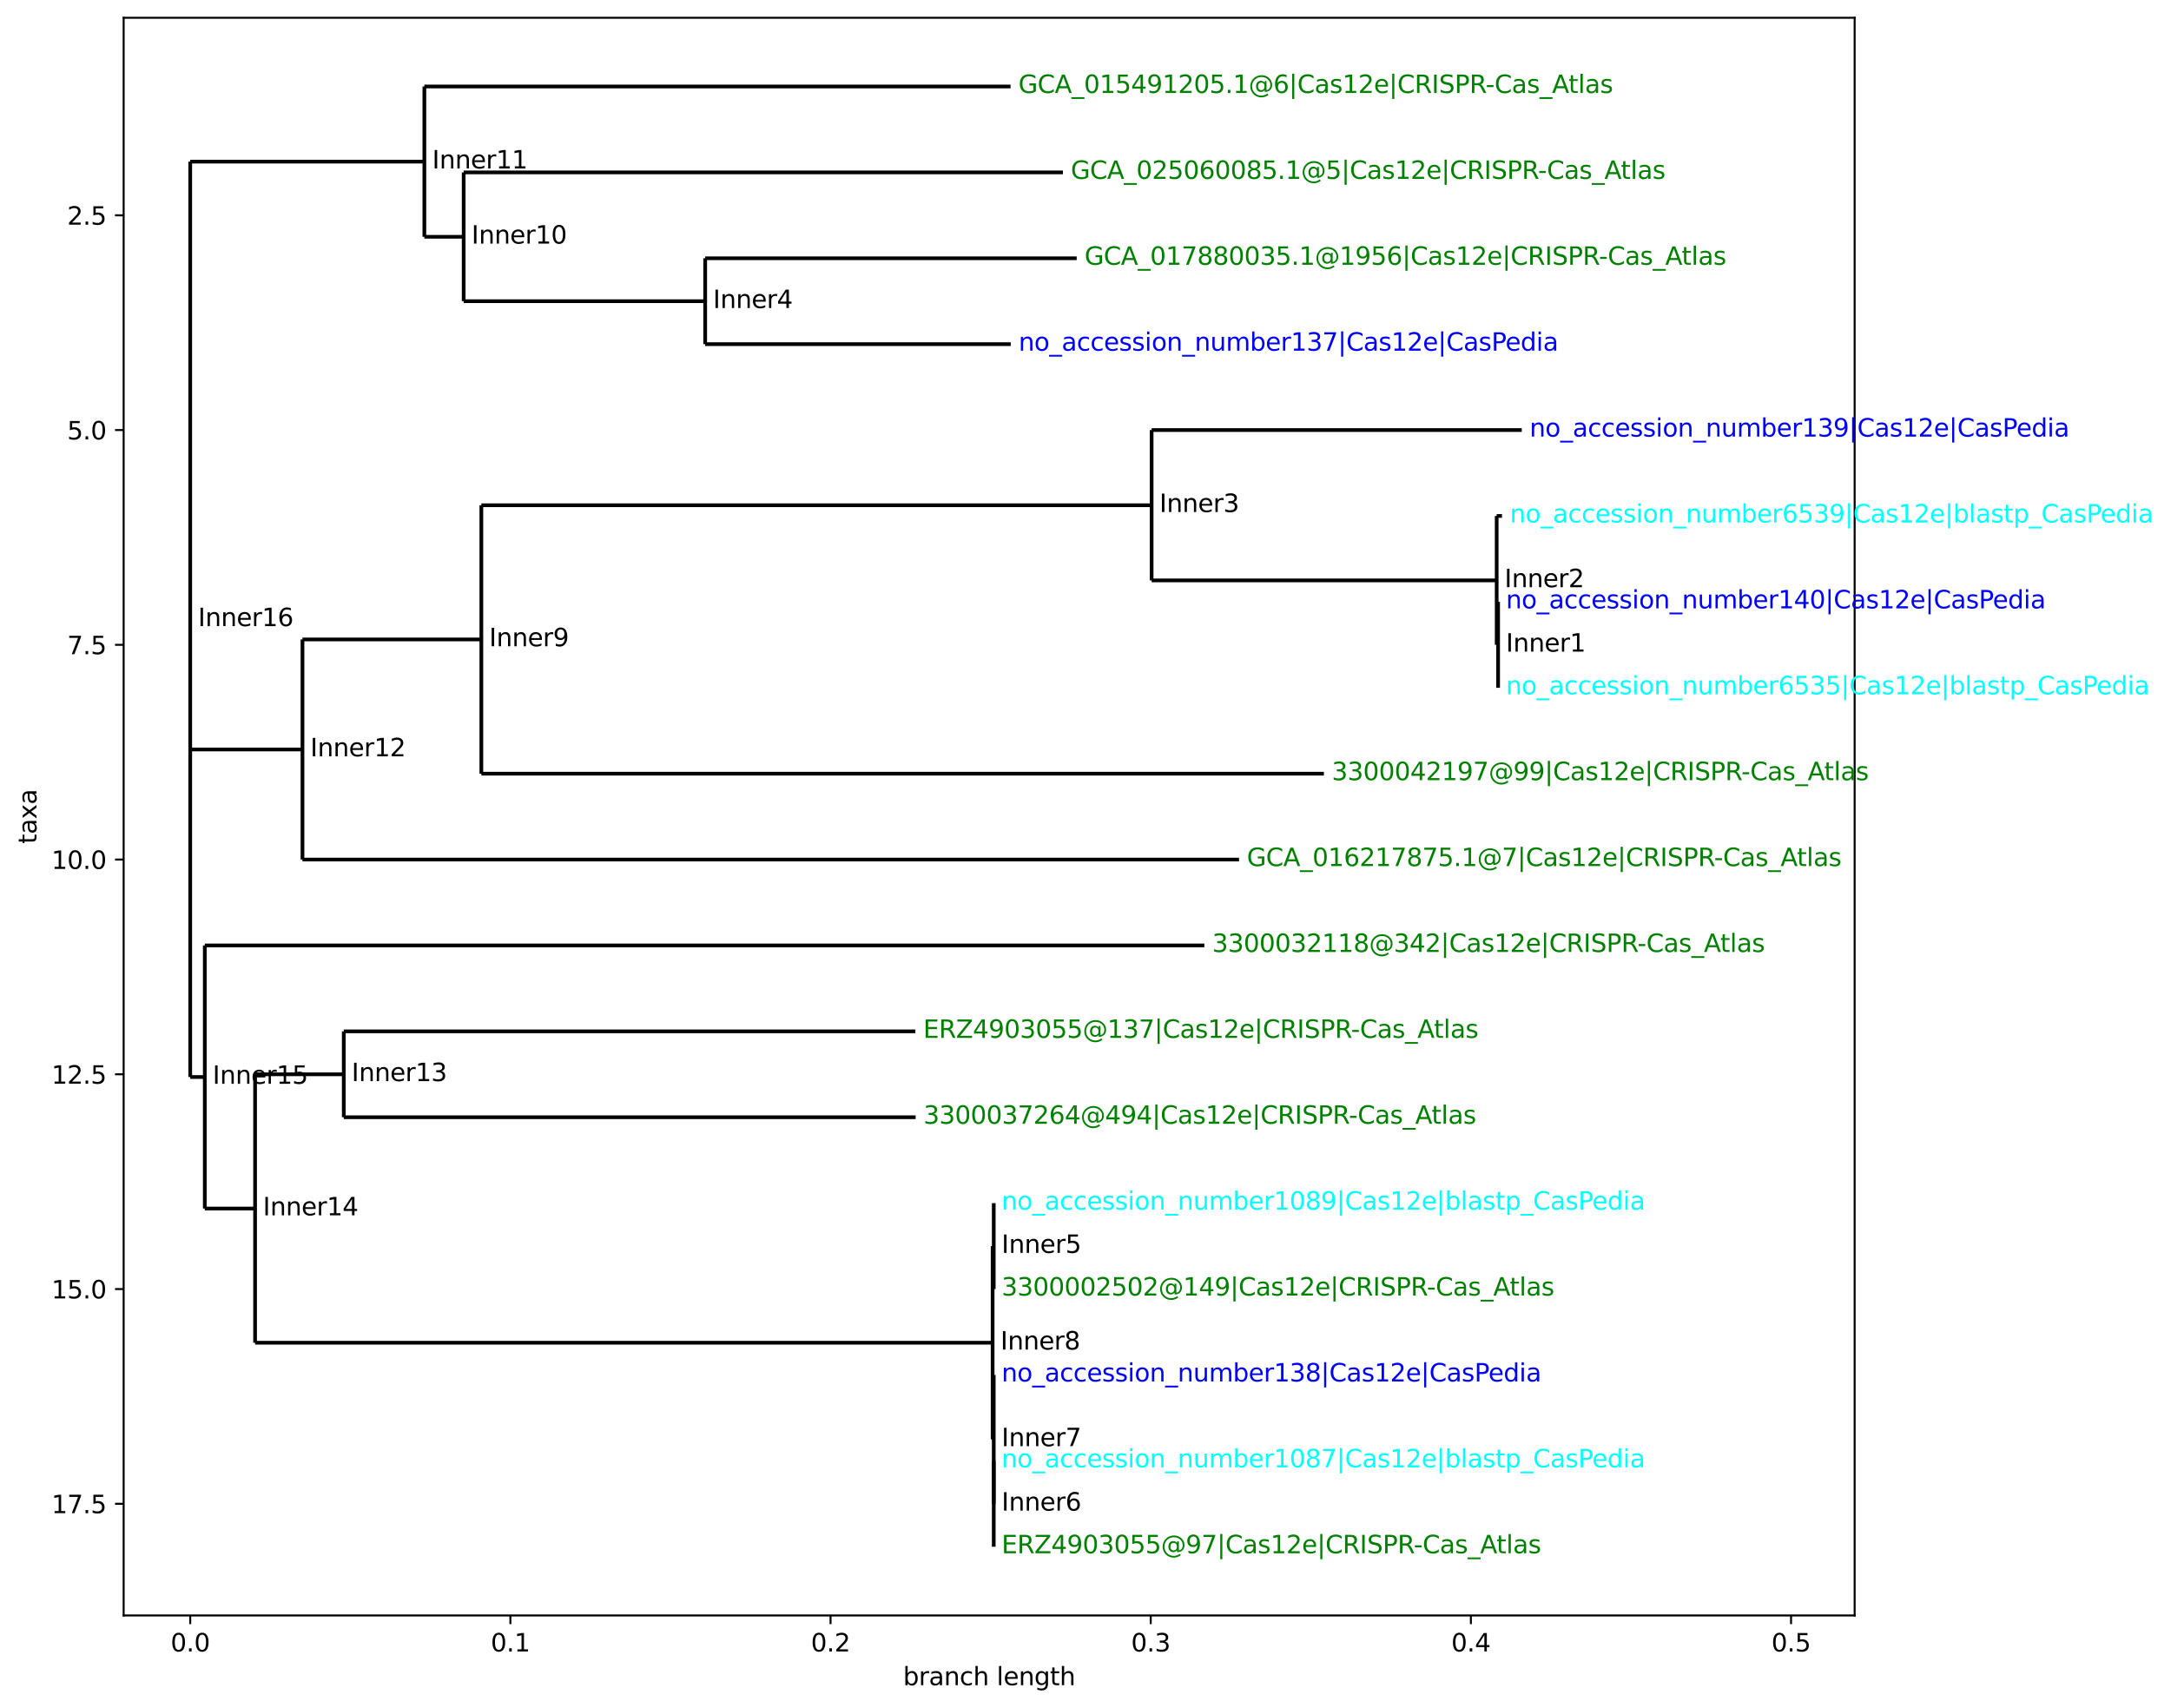 <?xml version="1.0" encoding="utf-8" standalone="no"?>
<!DOCTYPE svg PUBLIC "-//W3C//DTD SVG 1.1//EN"
  "http://www.w3.org/Graphics/SVG/1.1/DTD/svg11.dtd">
<svg xmlns:xlink="http://www.w3.org/1999/xlink" width="880.44pt" height="692.756pt" viewBox="0 0 880.44 692.756" xmlns="http://www.w3.org/2000/svg" version="1.1">
 <defs>
  <style type="text/css">*{stroke-linejoin: round; stroke-linecap: butt}</style>
 </defs>
 <g id="figure_1">
  <g id="patch_1">
   <path d="M 0 692.756 
L 880.44 692.756 
L 880.44 0 
L 0 0 
z
" style="fill: #ffffff"/>
  </g>
  <g id="axes_1">
   <g id="patch_2">
    <path d="M 50.144 655.2 
L 752.144 655.2 
L 752.144 7.2 
L 50.144 7.2 
z
" style="fill: #ffffff"/>
   </g>
   <g id="matplotlib.axis_1">
    <g id="xtick_1">
     <g id="line2d_1">
      <defs>
       <path id="m2b8dddb186" d="M 0 0 
L 0 3.5 
" style="stroke: #000000; stroke-width: 0.8"/>
      </defs>
      <g>
       <use xlink:href="#m2b8dddb186" x="77.144" y="655.2" style="stroke: #000000; stroke-width: 0.8"/>
      </g>
     </g>
     <g id="text_1">
      <!-- 0.0 -->
      <g transform="translate(69.192 669.798) scale(0.1 -0.1)">
       <defs>
        <path id="DejaVuSans-30" d="M 2034 4250 
Q 1547 4250 1301 3770 
Q 1056 3291 1056 2328 
Q 1056 1369 1301 889 
Q 1547 409 2034 409 
Q 2525 409 2770 889 
Q 3016 1369 3016 2328 
Q 3016 3291 2770 3770 
Q 2525 4250 2034 4250 
z
M 2034 4750 
Q 2819 4750 3233 4129 
Q 3647 3509 3647 2328 
Q 3647 1150 3233 529 
Q 2819 -91 2034 -91 
Q 1250 -91 836 529 
Q 422 1150 422 2328 
Q 422 3509 836 4129 
Q 1250 4750 2034 4750 
z
" transform="scale(0.016)"/>
        <path id="DejaVuSans-2e" d="M 684 794 
L 1344 794 
L 1344 0 
L 684 0 
L 684 794 
z
" transform="scale(0.016)"/>
       </defs>
       <use xlink:href="#DejaVuSans-30"/>
       <use xlink:href="#DejaVuSans-2e" x="63.623"/>
       <use xlink:href="#DejaVuSans-30" x="95.41"/>
      </g>
     </g>
    </g>
    <g id="xtick_2">
     <g id="line2d_2">
      <g>
       <use xlink:href="#m2b8dddb186" x="206.986" y="655.2" style="stroke: #000000; stroke-width: 0.8"/>
      </g>
     </g>
     <g id="text_2">
      <!-- 0.1 -->
      <g transform="translate(199.034 669.798) scale(0.1 -0.1)">
       <defs>
        <path id="DejaVuSans-31" d="M 794 531 
L 1825 531 
L 1825 4091 
L 703 3866 
L 703 4441 
L 1819 4666 
L 2450 4666 
L 2450 531 
L 3481 531 
L 3481 0 
L 794 0 
L 794 531 
z
" transform="scale(0.016)"/>
       </defs>
       <use xlink:href="#DejaVuSans-30"/>
       <use xlink:href="#DejaVuSans-2e" x="63.623"/>
       <use xlink:href="#DejaVuSans-31" x="95.41"/>
      </g>
     </g>
    </g>
    <g id="xtick_3">
     <g id="line2d_3">
      <g>
       <use xlink:href="#m2b8dddb186" x="336.828" y="655.2" style="stroke: #000000; stroke-width: 0.8"/>
      </g>
     </g>
     <g id="text_3">
      <!-- 0.2 -->
      <g transform="translate(328.876 669.798) scale(0.1 -0.1)">
       <defs>
        <path id="DejaVuSans-32" d="M 1228 531 
L 3431 531 
L 3431 0 
L 469 0 
L 469 531 
Q 828 903 1448 1529 
Q 2069 2156 2228 2338 
Q 2531 2678 2651 2914 
Q 2772 3150 2772 3378 
Q 2772 3750 2511 3984 
Q 2250 4219 1831 4219 
Q 1534 4219 1204 4116 
Q 875 4013 500 3803 
L 500 4441 
Q 881 4594 1212 4672 
Q 1544 4750 1819 4750 
Q 2544 4750 2975 4387 
Q 3406 4025 3406 3419 
Q 3406 3131 3298 2873 
Q 3191 2616 2906 2266 
Q 2828 2175 2409 1742 
Q 1991 1309 1228 531 
z
" transform="scale(0.016)"/>
       </defs>
       <use xlink:href="#DejaVuSans-30"/>
       <use xlink:href="#DejaVuSans-2e" x="63.623"/>
       <use xlink:href="#DejaVuSans-32" x="95.41"/>
      </g>
     </g>
    </g>
    <g id="xtick_4">
     <g id="line2d_4">
      <g>
       <use xlink:href="#m2b8dddb186" x="466.67" y="655.2" style="stroke: #000000; stroke-width: 0.8"/>
      </g>
     </g>
     <g id="text_4">
      <!-- 0.3 -->
      <g transform="translate(458.718 669.798) scale(0.1 -0.1)">
       <defs>
        <path id="DejaVuSans-33" d="M 2597 2516 
Q 3050 2419 3304 2112 
Q 3559 1806 3559 1356 
Q 3559 666 3084 287 
Q 2609 -91 1734 -91 
Q 1441 -91 1130 -33 
Q 819 25 488 141 
L 488 750 
Q 750 597 1062 519 
Q 1375 441 1716 441 
Q 2309 441 2620 675 
Q 2931 909 2931 1356 
Q 2931 1769 2642 2001 
Q 2353 2234 1838 2234 
L 1294 2234 
L 1294 2753 
L 1863 2753 
Q 2328 2753 2575 2939 
Q 2822 3125 2822 3475 
Q 2822 3834 2567 4026 
Q 2313 4219 1838 4219 
Q 1578 4219 1281 4162 
Q 984 4106 628 3988 
L 628 4550 
Q 988 4650 1302 4700 
Q 1616 4750 1894 4750 
Q 2613 4750 3031 4423 
Q 3450 4097 3450 3541 
Q 3450 3153 3228 2886 
Q 3006 2619 2597 2516 
z
" transform="scale(0.016)"/>
       </defs>
       <use xlink:href="#DejaVuSans-30"/>
       <use xlink:href="#DejaVuSans-2e" x="63.623"/>
       <use xlink:href="#DejaVuSans-33" x="95.41"/>
      </g>
     </g>
    </g>
    <g id="xtick_5">
     <g id="line2d_5">
      <g>
       <use xlink:href="#m2b8dddb186" x="596.512" y="655.2" style="stroke: #000000; stroke-width: 0.8"/>
      </g>
     </g>
     <g id="text_5">
      <!-- 0.4 -->
      <g transform="translate(588.56 669.798) scale(0.1 -0.1)">
       <defs>
        <path id="DejaVuSans-34" d="M 2419 4116 
L 825 1625 
L 2419 1625 
L 2419 4116 
z
M 2253 4666 
L 3047 4666 
L 3047 1625 
L 3713 1625 
L 3713 1100 
L 3047 1100 
L 3047 0 
L 2419 0 
L 2419 1100 
L 313 1100 
L 313 1709 
L 2253 4666 
z
" transform="scale(0.016)"/>
       </defs>
       <use xlink:href="#DejaVuSans-30"/>
       <use xlink:href="#DejaVuSans-2e" x="63.623"/>
       <use xlink:href="#DejaVuSans-34" x="95.41"/>
      </g>
     </g>
    </g>
    <g id="xtick_6">
     <g id="line2d_6">
      <g>
       <use xlink:href="#m2b8dddb186" x="726.354" y="655.2" style="stroke: #000000; stroke-width: 0.8"/>
      </g>
     </g>
     <g id="text_6">
      <!-- 0.5 -->
      <g transform="translate(718.402 669.798) scale(0.1 -0.1)">
       <defs>
        <path id="DejaVuSans-35" d="M 691 4666 
L 3169 4666 
L 3169 4134 
L 1269 4134 
L 1269 2991 
Q 1406 3038 1543 3061 
Q 1681 3084 1819 3084 
Q 2600 3084 3056 2656 
Q 3513 2228 3513 1497 
Q 3513 744 3044 326 
Q 2575 -91 1722 -91 
Q 1428 -91 1123 -41 
Q 819 9 494 109 
L 494 744 
Q 775 591 1075 516 
Q 1375 441 1709 441 
Q 2250 441 2565 725 
Q 2881 1009 2881 1497 
Q 2881 1984 2565 2268 
Q 2250 2553 1709 2553 
Q 1456 2553 1204 2497 
Q 953 2441 691 2322 
L 691 4666 
z
" transform="scale(0.016)"/>
       </defs>
       <use xlink:href="#DejaVuSans-30"/>
       <use xlink:href="#DejaVuSans-2e" x="63.623"/>
       <use xlink:href="#DejaVuSans-35" x="95.41"/>
      </g>
     </g>
    </g>
    <g id="text_7">
     <!-- branch length -->
     <g transform="translate(366.237 683.477) scale(0.1 -0.1)">
      <defs>
       <path id="DejaVuSans-62" d="M 3116 1747 
Q 3116 2381 2855 2742 
Q 2594 3103 2138 3103 
Q 1681 3103 1420 2742 
Q 1159 2381 1159 1747 
Q 1159 1113 1420 752 
Q 1681 391 2138 391 
Q 2594 391 2855 752 
Q 3116 1113 3116 1747 
z
M 1159 2969 
Q 1341 3281 1617 3432 
Q 1894 3584 2278 3584 
Q 2916 3584 3314 3078 
Q 3713 2572 3713 1747 
Q 3713 922 3314 415 
Q 2916 -91 2278 -91 
Q 1894 -91 1617 61 
Q 1341 213 1159 525 
L 1159 0 
L 581 0 
L 581 4863 
L 1159 4863 
L 1159 2969 
z
" transform="scale(0.016)"/>
       <path id="DejaVuSans-72" d="M 2631 2963 
Q 2534 3019 2420 3045 
Q 2306 3072 2169 3072 
Q 1681 3072 1420 2755 
Q 1159 2438 1159 1844 
L 1159 0 
L 581 0 
L 581 3500 
L 1159 3500 
L 1159 2956 
Q 1341 3275 1631 3429 
Q 1922 3584 2338 3584 
Q 2397 3584 2469 3576 
Q 2541 3569 2628 3553 
L 2631 2963 
z
" transform="scale(0.016)"/>
       <path id="DejaVuSans-61" d="M 2194 1759 
Q 1497 1759 1228 1600 
Q 959 1441 959 1056 
Q 959 750 1161 570 
Q 1363 391 1709 391 
Q 2188 391 2477 730 
Q 2766 1069 2766 1631 
L 2766 1759 
L 2194 1759 
z
M 3341 1997 
L 3341 0 
L 2766 0 
L 2766 531 
Q 2569 213 2275 61 
Q 1981 -91 1556 -91 
Q 1019 -91 701 211 
Q 384 513 384 1019 
Q 384 1609 779 1909 
Q 1175 2209 1959 2209 
L 2766 2209 
L 2766 2266 
Q 2766 2663 2505 2880 
Q 2244 3097 1772 3097 
Q 1472 3097 1187 3025 
Q 903 2953 641 2809 
L 641 3341 
Q 956 3463 1253 3523 
Q 1550 3584 1831 3584 
Q 2591 3584 2966 3190 
Q 3341 2797 3341 1997 
z
" transform="scale(0.016)"/>
       <path id="DejaVuSans-6e" d="M 3513 2113 
L 3513 0 
L 2938 0 
L 2938 2094 
Q 2938 2591 2744 2837 
Q 2550 3084 2163 3084 
Q 1697 3084 1428 2787 
Q 1159 2491 1159 1978 
L 1159 0 
L 581 0 
L 581 3500 
L 1159 3500 
L 1159 2956 
Q 1366 3272 1645 3428 
Q 1925 3584 2291 3584 
Q 2894 3584 3203 3211 
Q 3513 2838 3513 2113 
z
" transform="scale(0.016)"/>
       <path id="DejaVuSans-63" d="M 3122 3366 
L 3122 2828 
Q 2878 2963 2633 3030 
Q 2388 3097 2138 3097 
Q 1578 3097 1268 2742 
Q 959 2388 959 1747 
Q 959 1106 1268 751 
Q 1578 397 2138 397 
Q 2388 397 2633 464 
Q 2878 531 3122 666 
L 3122 134 
Q 2881 22 2623 -34 
Q 2366 -91 2075 -91 
Q 1284 -91 818 406 
Q 353 903 353 1747 
Q 353 2603 823 3093 
Q 1294 3584 2113 3584 
Q 2378 3584 2631 3529 
Q 2884 3475 3122 3366 
z
" transform="scale(0.016)"/>
       <path id="DejaVuSans-68" d="M 3513 2113 
L 3513 0 
L 2938 0 
L 2938 2094 
Q 2938 2591 2744 2837 
Q 2550 3084 2163 3084 
Q 1697 3084 1428 2787 
Q 1159 2491 1159 1978 
L 1159 0 
L 581 0 
L 581 4863 
L 1159 4863 
L 1159 2956 
Q 1366 3272 1645 3428 
Q 1925 3584 2291 3584 
Q 2894 3584 3203 3211 
Q 3513 2838 3513 2113 
z
" transform="scale(0.016)"/>
       <path id="DejaVuSans-20" transform="scale(0.016)"/>
       <path id="DejaVuSans-6c" d="M 603 4863 
L 1178 4863 
L 1178 0 
L 603 0 
L 603 4863 
z
" transform="scale(0.016)"/>
       <path id="DejaVuSans-65" d="M 3597 1894 
L 3597 1613 
L 953 1613 
Q 991 1019 1311 708 
Q 1631 397 2203 397 
Q 2534 397 2845 478 
Q 3156 559 3463 722 
L 3463 178 
Q 3153 47 2828 -22 
Q 2503 -91 2169 -91 
Q 1331 -91 842 396 
Q 353 884 353 1716 
Q 353 2575 817 3079 
Q 1281 3584 2069 3584 
Q 2775 3584 3186 3129 
Q 3597 2675 3597 1894 
z
M 3022 2063 
Q 3016 2534 2758 2815 
Q 2500 3097 2075 3097 
Q 1594 3097 1305 2825 
Q 1016 2553 972 2059 
L 3022 2063 
z
" transform="scale(0.016)"/>
       <path id="DejaVuSans-67" d="M 2906 1791 
Q 2906 2416 2648 2759 
Q 2391 3103 1925 3103 
Q 1463 3103 1205 2759 
Q 947 2416 947 1791 
Q 947 1169 1205 825 
Q 1463 481 1925 481 
Q 2391 481 2648 825 
Q 2906 1169 2906 1791 
z
M 3481 434 
Q 3481 -459 3084 -895 
Q 2688 -1331 1869 -1331 
Q 1566 -1331 1297 -1286 
Q 1028 -1241 775 -1147 
L 775 -588 
Q 1028 -725 1275 -790 
Q 1522 -856 1778 -856 
Q 2344 -856 2625 -561 
Q 2906 -266 2906 331 
L 2906 616 
Q 2728 306 2450 153 
Q 2172 0 1784 0 
Q 1141 0 747 490 
Q 353 981 353 1791 
Q 353 2603 747 3093 
Q 1141 3584 1784 3584 
Q 2172 3584 2450 3431 
Q 2728 3278 2906 2969 
L 2906 3500 
L 3481 3500 
L 3481 434 
z
" transform="scale(0.016)"/>
       <path id="DejaVuSans-74" d="M 1172 4494 
L 1172 3500 
L 2356 3500 
L 2356 3053 
L 1172 3053 
L 1172 1153 
Q 1172 725 1289 603 
Q 1406 481 1766 481 
L 2356 481 
L 2356 0 
L 1766 0 
Q 1100 0 847 248 
Q 594 497 594 1153 
L 594 3053 
L 172 3053 
L 172 3500 
L 594 3500 
L 594 4494 
L 1172 4494 
z
" transform="scale(0.016)"/>
      </defs>
      <use xlink:href="#DejaVuSans-62"/>
      <use xlink:href="#DejaVuSans-72" x="63.477"/>
      <use xlink:href="#DejaVuSans-61" x="104.59"/>
      <use xlink:href="#DejaVuSans-6e" x="165.869"/>
      <use xlink:href="#DejaVuSans-63" x="229.248"/>
      <use xlink:href="#DejaVuSans-68" x="284.229"/>
      <use xlink:href="#DejaVuSans-20" x="347.607"/>
      <use xlink:href="#DejaVuSans-6c" x="379.395"/>
      <use xlink:href="#DejaVuSans-65" x="407.178"/>
      <use xlink:href="#DejaVuSans-6e" x="468.701"/>
      <use xlink:href="#DejaVuSans-67" x="532.08"/>
      <use xlink:href="#DejaVuSans-74" x="595.557"/>
      <use xlink:href="#DejaVuSans-68" x="634.766"/>
     </g>
    </g>
   </g>
   <g id="matplotlib.axis_2">
    <g id="ytick_1">
     <g id="line2d_7">
      <defs>
       <path id="mde534b908e" d="M 0 0 
L -3.5 0 
" style="stroke: #000000; stroke-width: 0.8"/>
      </defs>
      <g>
       <use xlink:href="#mde534b908e" x="50.144" y="87.329" style="stroke: #000000; stroke-width: 0.8"/>
      </g>
     </g>
     <g id="text_8">
      <!-- 2.5 -->
      <g transform="translate(27.241 91.128) scale(0.1 -0.1)">
       <use xlink:href="#DejaVuSans-32"/>
       <use xlink:href="#DejaVuSans-2e" x="63.623"/>
       <use xlink:href="#DejaVuSans-35" x="95.41"/>
      </g>
     </g>
    </g>
    <g id="ytick_2">
     <g id="line2d_8">
      <g>
       <use xlink:href="#mde534b908e" x="50.144" y="174.426" style="stroke: #000000; stroke-width: 0.8"/>
      </g>
     </g>
     <g id="text_9">
      <!-- 5.0 -->
      <g transform="translate(27.241 178.225) scale(0.1 -0.1)">
       <use xlink:href="#DejaVuSans-35"/>
       <use xlink:href="#DejaVuSans-2e" x="63.623"/>
       <use xlink:href="#DejaVuSans-30" x="95.41"/>
      </g>
     </g>
    </g>
    <g id="ytick_3">
     <g id="line2d_9">
      <g>
       <use xlink:href="#mde534b908e" x="50.144" y="261.523" style="stroke: #000000; stroke-width: 0.8"/>
      </g>
     </g>
     <g id="text_10">
      <!-- 7.5 -->
      <g transform="translate(27.241 265.322) scale(0.1 -0.1)">
       <defs>
        <path id="DejaVuSans-37" d="M 525 4666 
L 3525 4666 
L 3525 4397 
L 1831 0 
L 1172 0 
L 2766 4134 
L 525 4134 
L 525 4666 
z
" transform="scale(0.016)"/>
       </defs>
       <use xlink:href="#DejaVuSans-37"/>
       <use xlink:href="#DejaVuSans-2e" x="63.623"/>
       <use xlink:href="#DejaVuSans-35" x="95.41"/>
      </g>
     </g>
    </g>
    <g id="ytick_4">
     <g id="line2d_10">
      <g>
       <use xlink:href="#mde534b908e" x="50.144" y="348.619" style="stroke: #000000; stroke-width: 0.8"/>
      </g>
     </g>
     <g id="text_11">
      <!-- 10.0 -->
      <g transform="translate(20.878 352.419) scale(0.1 -0.1)">
       <use xlink:href="#DejaVuSans-31"/>
       <use xlink:href="#DejaVuSans-30" x="63.623"/>
       <use xlink:href="#DejaVuSans-2e" x="127.246"/>
       <use xlink:href="#DejaVuSans-30" x="159.033"/>
      </g>
     </g>
    </g>
    <g id="ytick_5">
     <g id="line2d_11">
      <g>
       <use xlink:href="#mde534b908e" x="50.144" y="435.716" style="stroke: #000000; stroke-width: 0.8"/>
      </g>
     </g>
     <g id="text_12">
      <!-- 12.5 -->
      <g transform="translate(20.878 439.515) scale(0.1 -0.1)">
       <use xlink:href="#DejaVuSans-31"/>
       <use xlink:href="#DejaVuSans-32" x="63.623"/>
       <use xlink:href="#DejaVuSans-2e" x="127.246"/>
       <use xlink:href="#DejaVuSans-35" x="159.033"/>
      </g>
     </g>
    </g>
    <g id="ytick_6">
     <g id="line2d_12">
      <g>
       <use xlink:href="#mde534b908e" x="50.144" y="522.813" style="stroke: #000000; stroke-width: 0.8"/>
      </g>
     </g>
     <g id="text_13">
      <!-- 15.0 -->
      <g transform="translate(20.878 526.612) scale(0.1 -0.1)">
       <use xlink:href="#DejaVuSans-31"/>
       <use xlink:href="#DejaVuSans-35" x="63.623"/>
       <use xlink:href="#DejaVuSans-2e" x="127.246"/>
       <use xlink:href="#DejaVuSans-30" x="159.033"/>
      </g>
     </g>
    </g>
    <g id="ytick_7">
     <g id="line2d_13">
      <g>
       <use xlink:href="#mde534b908e" x="50.144" y="609.91" style="stroke: #000000; stroke-width: 0.8"/>
      </g>
     </g>
     <g id="text_14">
      <!-- 17.5 -->
      <g transform="translate(20.878 613.709) scale(0.1 -0.1)">
       <use xlink:href="#DejaVuSans-31"/>
       <use xlink:href="#DejaVuSans-37" x="63.623"/>
       <use xlink:href="#DejaVuSans-2e" x="127.246"/>
       <use xlink:href="#DejaVuSans-35" x="159.033"/>
      </g>
     </g>
    </g>
    <g id="text_15">
     <!-- taxa -->
     <g transform="translate(14.798 342.248) rotate(-90) scale(0.1 -0.1)">
      <defs>
       <path id="DejaVuSans-78" d="M 3513 3500 
L 2247 1797 
L 3578 0 
L 2900 0 
L 1881 1375 
L 863 0 
L 184 0 
L 1544 1831 
L 300 3500 
L 978 3500 
L 1906 2253 
L 2834 3500 
L 3513 3500 
z
" transform="scale(0.016)"/>
      </defs>
      <use xlink:href="#DejaVuSans-74"/>
      <use xlink:href="#DejaVuSans-61" x="39.209"/>
      <use xlink:href="#DejaVuSans-78" x="100.488"/>
      <use xlink:href="#DejaVuSans-61" x="159.668"/>
     </g>
    </g>
   </g>
   <g id="LineCollection_1">
    <path d="M 77.144 251.18 
L 77.144 251.18 
" clip-path="url(#pc21d1befd6)" style="fill: none; stroke: #000000; stroke-width: 1.5"/>
   </g>
   <g id="LineCollection_2">
    <path d="M 77.144 65.555 
L 172.097 65.555 
" clip-path="url(#pc21d1befd6)" style="fill: none; stroke: #000000; stroke-width: 1.5"/>
   </g>
   <g id="LineCollection_3">
    <path d="M 172.097 35.071 
L 409.825 35.071 
" clip-path="url(#pc21d1befd6)" style="fill: none; stroke: #000000; stroke-width: 1.5"/>
   </g>
   <g id="LineCollection_4">
    <path d="M 172.097 96.039 
L 188.042 96.039 
" clip-path="url(#pc21d1befd6)" style="fill: none; stroke: #000000; stroke-width: 1.5"/>
   </g>
   <g id="LineCollection_5">
    <path d="M 188.042 69.91 
L 431.067 69.91 
" clip-path="url(#pc21d1befd6)" style="fill: none; stroke: #000000; stroke-width: 1.5"/>
   </g>
   <g id="LineCollection_6">
    <path d="M 188.042 122.168 
L 285.982 122.168 
" clip-path="url(#pc21d1befd6)" style="fill: none; stroke: #000000; stroke-width: 1.5"/>
   </g>
   <g id="LineCollection_7">
    <path d="M 285.982 104.748 
L 436.65 104.748 
" clip-path="url(#pc21d1befd6)" style="fill: none; stroke: #000000; stroke-width: 1.5"/>
   </g>
   <g id="LineCollection_8">
    <path d="M 285.982 139.587 
L 409.903 139.587 
" clip-path="url(#pc21d1befd6)" style="fill: none; stroke: #000000; stroke-width: 1.5"/>
   </g>
   <g id="LineCollection_9">
    <path d="M 77.144 303.982 
L 122.666 303.982 
" clip-path="url(#pc21d1befd6)" style="fill: none; stroke: #000000; stroke-width: 1.5"/>
   </g>
   <g id="LineCollection_10">
    <path d="M 122.666 259.345 
L 195.209 259.345 
" clip-path="url(#pc21d1befd6)" style="fill: none; stroke: #000000; stroke-width: 1.5"/>
   </g>
   <g id="LineCollection_11">
    <path d="M 195.209 204.91 
L 467.033 204.91 
" clip-path="url(#pc21d1befd6)" style="fill: none; stroke: #000000; stroke-width: 1.5"/>
   </g>
   <g id="LineCollection_12">
    <path d="M 467.033 174.426 
L 617.144 174.426 
" clip-path="url(#pc21d1befd6)" style="fill: none; stroke: #000000; stroke-width: 1.5"/>
   </g>
   <g id="LineCollection_13">
    <path d="M 467.033 235.394 
L 606.977 235.394 
" clip-path="url(#pc21d1befd6)" style="fill: none; stroke: #000000; stroke-width: 1.5"/>
   </g>
   <g id="LineCollection_14">
    <path d="M 606.977 209.265 
L 609.132 209.265 
" clip-path="url(#pc21d1befd6)" style="fill: none; stroke: #000000; stroke-width: 1.5"/>
   </g>
   <g id="LineCollection_15">
    <path d="M 606.977 261.523 
L 607.548 261.523 
" clip-path="url(#pc21d1befd6)" style="fill: none; stroke: #000000; stroke-width: 1.5"/>
   </g>
   <g id="LineCollection_16">
    <path d="M 607.548 244.103 
L 607.548 244.103 
" clip-path="url(#pc21d1befd6)" style="fill: none; stroke: #000000; stroke-width: 1.5"/>
   </g>
   <g id="LineCollection_17">
    <path d="M 607.548 278.942 
L 607.548 278.942 
" clip-path="url(#pc21d1befd6)" style="fill: none; stroke: #000000; stroke-width: 1.5"/>
   </g>
   <g id="LineCollection_18">
    <path d="M 195.209 313.781 
L 536.901 313.781 
" clip-path="url(#pc21d1befd6)" style="fill: none; stroke: #000000; stroke-width: 1.5"/>
   </g>
   <g id="LineCollection_19">
    <path d="M 122.666 348.619 
L 502.48 348.619 
" clip-path="url(#pc21d1befd6)" style="fill: none; stroke: #000000; stroke-width: 1.5"/>
   </g>
   <g id="LineCollection_20">
    <path d="M 77.144 436.805 
L 83.052 436.805 
" clip-path="url(#pc21d1befd6)" style="fill: none; stroke: #000000; stroke-width: 1.5"/>
   </g>
   <g id="LineCollection_21">
    <path d="M 83.052 383.458 
L 488.418 383.458 
" clip-path="url(#pc21d1befd6)" style="fill: none; stroke: #000000; stroke-width: 1.5"/>
   </g>
   <g id="LineCollection_22">
    <path d="M 83.052 490.152 
L 103.45 490.152 
" clip-path="url(#pc21d1befd6)" style="fill: none; stroke: #000000; stroke-width: 1.5"/>
   </g>
   <g id="LineCollection_23">
    <path d="M 103.45 435.716 
L 139.416 435.716 
" clip-path="url(#pc21d1befd6)" style="fill: none; stroke: #000000; stroke-width: 1.5"/>
   </g>
   <g id="LineCollection_24">
    <path d="M 139.416 418.297 
L 371.223 418.297 
" clip-path="url(#pc21d1befd6)" style="fill: none; stroke: #000000; stroke-width: 1.5"/>
   </g>
   <g id="LineCollection_25">
    <path d="M 139.416 453.135 
L 371.34 453.135 
" clip-path="url(#pc21d1befd6)" style="fill: none; stroke: #000000; stroke-width: 1.5"/>
   </g>
   <g id="LineCollection_26">
    <path d="M 103.45 544.587 
L 402.554 544.587 
" clip-path="url(#pc21d1befd6)" style="fill: none; stroke: #000000; stroke-width: 1.5"/>
   </g>
   <g id="LineCollection_27">
    <path d="M 402.554 505.394 
L 403.008 505.394 
" clip-path="url(#pc21d1befd6)" style="fill: none; stroke: #000000; stroke-width: 1.5"/>
   </g>
   <g id="LineCollection_28">
    <path d="M 403.008 487.974 
L 403.008 487.974 
" clip-path="url(#pc21d1befd6)" style="fill: none; stroke: #000000; stroke-width: 1.5"/>
   </g>
   <g id="LineCollection_29">
    <path d="M 403.008 522.813 
L 403.008 522.813 
" clip-path="url(#pc21d1befd6)" style="fill: none; stroke: #000000; stroke-width: 1.5"/>
   </g>
   <g id="LineCollection_30">
    <path d="M 402.554 583.781 
L 403.008 583.781 
" clip-path="url(#pc21d1befd6)" style="fill: none; stroke: #000000; stroke-width: 1.5"/>
   </g>
   <g id="LineCollection_31">
    <path d="M 403.008 557.652 
L 403.008 557.652 
" clip-path="url(#pc21d1befd6)" style="fill: none; stroke: #000000; stroke-width: 1.5"/>
   </g>
   <g id="LineCollection_32">
    <path d="M 403.008 609.91 
L 403.008 609.91 
" clip-path="url(#pc21d1befd6)" style="fill: none; stroke: #000000; stroke-width: 1.5"/>
   </g>
   <g id="LineCollection_33">
    <path d="M 403.008 592.49 
L 403.008 592.49 
" clip-path="url(#pc21d1befd6)" style="fill: none; stroke: #000000; stroke-width: 1.5"/>
   </g>
   <g id="LineCollection_34">
    <path d="M 403.008 627.329 
L 403.008 627.329 
" clip-path="url(#pc21d1befd6)" style="fill: none; stroke: #000000; stroke-width: 1.5"/>
   </g>
   <g id="LineCollection_35">
    <path d="M 77.144 436.805 
L 77.144 65.555 
" clip-path="url(#pc21d1befd6)" style="fill: none; stroke: #000000; stroke-width: 1.5"/>
   </g>
   <g id="LineCollection_36">
    <path d="M 172.097 96.039 
L 172.097 35.071 
" clip-path="url(#pc21d1befd6)" style="fill: none; stroke: #000000; stroke-width: 1.5"/>
   </g>
   <g id="LineCollection_37">
    <path d="M 188.042 122.168 
L 188.042 69.91 
" clip-path="url(#pc21d1befd6)" style="fill: none; stroke: #000000; stroke-width: 1.5"/>
   </g>
   <g id="LineCollection_38">
    <path d="M 285.982 139.587 
L 285.982 104.748 
" clip-path="url(#pc21d1befd6)" style="fill: none; stroke: #000000; stroke-width: 1.5"/>
   </g>
   <g id="LineCollection_39">
    <path d="M 122.666 348.619 
L 122.666 259.345 
" clip-path="url(#pc21d1befd6)" style="fill: none; stroke: #000000; stroke-width: 1.5"/>
   </g>
   <g id="LineCollection_40">
    <path d="M 195.209 313.781 
L 195.209 204.91 
" clip-path="url(#pc21d1befd6)" style="fill: none; stroke: #000000; stroke-width: 1.5"/>
   </g>
   <g id="LineCollection_41">
    <path d="M 467.033 235.394 
L 467.033 174.426 
" clip-path="url(#pc21d1befd6)" style="fill: none; stroke: #000000; stroke-width: 1.5"/>
   </g>
   <g id="LineCollection_42">
    <path d="M 606.977 261.523 
L 606.977 209.265 
" clip-path="url(#pc21d1befd6)" style="fill: none; stroke: #000000; stroke-width: 1.5"/>
   </g>
   <g id="LineCollection_43">
    <path d="M 607.548 278.942 
L 607.548 244.103 
" clip-path="url(#pc21d1befd6)" style="fill: none; stroke: #000000; stroke-width: 1.5"/>
   </g>
   <g id="LineCollection_44">
    <path d="M 83.052 490.152 
L 83.052 383.458 
" clip-path="url(#pc21d1befd6)" style="fill: none; stroke: #000000; stroke-width: 1.5"/>
   </g>
   <g id="LineCollection_45">
    <path d="M 103.45 544.587 
L 103.45 435.716 
" clip-path="url(#pc21d1befd6)" style="fill: none; stroke: #000000; stroke-width: 1.5"/>
   </g>
   <g id="LineCollection_46">
    <path d="M 139.416 453.135 
L 139.416 418.297 
" clip-path="url(#pc21d1befd6)" style="fill: none; stroke: #000000; stroke-width: 1.5"/>
   </g>
   <g id="LineCollection_47">
    <path d="M 402.554 583.781 
L 402.554 505.394 
" clip-path="url(#pc21d1befd6)" style="fill: none; stroke: #000000; stroke-width: 1.5"/>
   </g>
   <g id="LineCollection_48">
    <path d="M 403.008 522.813 
L 403.008 487.974 
" clip-path="url(#pc21d1befd6)" style="fill: none; stroke: #000000; stroke-width: 1.5"/>
   </g>
   <g id="LineCollection_49">
    <path d="M 403.008 609.91 
L 403.008 557.652 
" clip-path="url(#pc21d1befd6)" style="fill: none; stroke: #000000; stroke-width: 1.5"/>
   </g>
   <g id="LineCollection_50">
    <path d="M 403.008 627.329 
L 403.008 592.49 
" clip-path="url(#pc21d1befd6)" style="fill: none; stroke: #000000; stroke-width: 1.5"/>
   </g>
   <g id="patch_3">
    <path d="M 50.144 655.2 
L 50.144 7.2 
" style="fill: none; stroke: #000000; stroke-width: 0.8; stroke-linejoin: miter; stroke-linecap: square"/>
   </g>
   <g id="patch_4">
    <path d="M 752.144 655.2 
L 752.144 7.2 
" style="fill: none; stroke: #000000; stroke-width: 0.8; stroke-linejoin: miter; stroke-linecap: square"/>
   </g>
   <g id="patch_5">
    <path d="M 50.144 655.2 
L 752.144 655.2 
" style="fill: none; stroke: #000000; stroke-width: 0.8; stroke-linejoin: miter; stroke-linecap: square"/>
   </g>
   <g id="patch_6">
    <path d="M 50.144 7.2 
L 752.144 7.2 
" style="fill: none; stroke: #000000; stroke-width: 0.8; stroke-linejoin: miter; stroke-linecap: square"/>
   </g>
   <g id="text_16">
    <!--  Inner16 -->
    <g transform="translate(77.144 253.939) scale(0.1 -0.1)">
     <defs>
      <path id="DejaVuSans-49" d="M 628 4666 
L 1259 4666 
L 1259 0 
L 628 0 
L 628 4666 
z
" transform="scale(0.016)"/>
      <path id="DejaVuSans-36" d="M 2113 2584 
Q 1688 2584 1439 2293 
Q 1191 2003 1191 1497 
Q 1191 994 1439 701 
Q 1688 409 2113 409 
Q 2538 409 2786 701 
Q 3034 994 3034 1497 
Q 3034 2003 2786 2293 
Q 2538 2584 2113 2584 
z
M 3366 4563 
L 3366 3988 
Q 3128 4100 2886 4159 
Q 2644 4219 2406 4219 
Q 1781 4219 1451 3797 
Q 1122 3375 1075 2522 
Q 1259 2794 1537 2939 
Q 1816 3084 2150 3084 
Q 2853 3084 3261 2657 
Q 3669 2231 3669 1497 
Q 3669 778 3244 343 
Q 2819 -91 2113 -91 
Q 1303 -91 875 529 
Q 447 1150 447 2328 
Q 447 3434 972 4092 
Q 1497 4750 2381 4750 
Q 2619 4750 2861 4703 
Q 3103 4656 3366 4563 
z
" transform="scale(0.016)"/>
     </defs>
     <use xlink:href="#DejaVuSans-20"/>
     <use xlink:href="#DejaVuSans-49" x="31.787"/>
     <use xlink:href="#DejaVuSans-6e" x="61.279"/>
     <use xlink:href="#DejaVuSans-6e" x="124.658"/>
     <use xlink:href="#DejaVuSans-65" x="188.037"/>
     <use xlink:href="#DejaVuSans-72" x="249.561"/>
     <use xlink:href="#DejaVuSans-31" x="290.674"/>
     <use xlink:href="#DejaVuSans-36" x="354.297"/>
    </g>
   </g>
   <g id="text_17">
    <!--  Inner11 -->
    <g transform="translate(172.097 68.314) scale(0.1 -0.1)">
     <use xlink:href="#DejaVuSans-20"/>
     <use xlink:href="#DejaVuSans-49" x="31.787"/>
     <use xlink:href="#DejaVuSans-6e" x="61.279"/>
     <use xlink:href="#DejaVuSans-6e" x="124.658"/>
     <use xlink:href="#DejaVuSans-65" x="188.037"/>
     <use xlink:href="#DejaVuSans-72" x="249.561"/>
     <use xlink:href="#DejaVuSans-31" x="290.674"/>
     <use xlink:href="#DejaVuSans-31" x="354.297"/>
    </g>
   </g>
   <g id="text_18">
    <!--  GCA_015491205.1@6|Cas12e|CRISPR-Cas_Atlas -->
    <g style="fill: #008000" transform="translate(409.825 37.713) scale(0.1 -0.1)">
     <defs>
      <path id="DejaVuSans-47" d="M 3809 666 
L 3809 1919 
L 2778 1919 
L 2778 2438 
L 4434 2438 
L 4434 434 
Q 4069 175 3628 42 
Q 3188 -91 2688 -91 
Q 1594 -91 976 548 
Q 359 1188 359 2328 
Q 359 3472 976 4111 
Q 1594 4750 2688 4750 
Q 3144 4750 3555 4637 
Q 3966 4525 4313 4306 
L 4313 3634 
Q 3963 3931 3569 4081 
Q 3175 4231 2741 4231 
Q 1884 4231 1454 3753 
Q 1025 3275 1025 2328 
Q 1025 1384 1454 906 
Q 1884 428 2741 428 
Q 3075 428 3337 486 
Q 3600 544 3809 666 
z
" transform="scale(0.016)"/>
      <path id="DejaVuSans-43" d="M 4122 4306 
L 4122 3641 
Q 3803 3938 3442 4084 
Q 3081 4231 2675 4231 
Q 1875 4231 1450 3742 
Q 1025 3253 1025 2328 
Q 1025 1406 1450 917 
Q 1875 428 2675 428 
Q 3081 428 3442 575 
Q 3803 722 4122 1019 
L 4122 359 
Q 3791 134 3420 21 
Q 3050 -91 2638 -91 
Q 1578 -91 968 557 
Q 359 1206 359 2328 
Q 359 3453 968 4101 
Q 1578 4750 2638 4750 
Q 3056 4750 3426 4639 
Q 3797 4528 4122 4306 
z
" transform="scale(0.016)"/>
      <path id="DejaVuSans-41" d="M 2188 4044 
L 1331 1722 
L 3047 1722 
L 2188 4044 
z
M 1831 4666 
L 2547 4666 
L 4325 0 
L 3669 0 
L 3244 1197 
L 1141 1197 
L 716 0 
L 50 0 
L 1831 4666 
z
" transform="scale(0.016)"/>
      <path id="DejaVuSans-5f" d="M 3263 -1063 
L 3263 -1509 
L -63 -1509 
L -63 -1063 
L 3263 -1063 
z
" transform="scale(0.016)"/>
      <path id="DejaVuSans-39" d="M 703 97 
L 703 672 
Q 941 559 1184 500 
Q 1428 441 1663 441 
Q 2288 441 2617 861 
Q 2947 1281 2994 2138 
Q 2813 1869 2534 1725 
Q 2256 1581 1919 1581 
Q 1219 1581 811 2004 
Q 403 2428 403 3163 
Q 403 3881 828 4315 
Q 1253 4750 1959 4750 
Q 2769 4750 3195 4129 
Q 3622 3509 3622 2328 
Q 3622 1225 3098 567 
Q 2575 -91 1691 -91 
Q 1453 -91 1209 -44 
Q 966 3 703 97 
z
M 1959 2075 
Q 2384 2075 2632 2365 
Q 2881 2656 2881 3163 
Q 2881 3666 2632 3958 
Q 2384 4250 1959 4250 
Q 1534 4250 1286 3958 
Q 1038 3666 1038 3163 
Q 1038 2656 1286 2365 
Q 1534 2075 1959 2075 
z
" transform="scale(0.016)"/>
      <path id="DejaVuSans-40" d="M 2381 1678 
Q 2381 1231 2603 976 
Q 2825 722 3213 722 
Q 3597 722 3817 978 
Q 4038 1234 4038 1678 
Q 4038 2116 3813 2373 
Q 3588 2631 3206 2631 
Q 2828 2631 2604 2375 
Q 2381 2119 2381 1678 
z
M 4084 744 
Q 3897 503 3655 389 
Q 3413 275 3091 275 
Q 2553 275 2217 664 
Q 1881 1053 1881 1678 
Q 1881 2303 2218 2693 
Q 2556 3084 3091 3084 
Q 3413 3084 3656 2967 
Q 3900 2850 4084 2613 
L 4084 3022 
L 4531 3022 
L 4531 722 
Q 4988 791 5245 1139 
Q 5503 1488 5503 2041 
Q 5503 2375 5404 2669 
Q 5306 2963 5106 3213 
Q 4781 3622 4314 3839 
Q 3847 4056 3297 4056 
Q 2913 4056 2559 3954 
Q 2206 3853 1906 3653 
Q 1416 3334 1139 2817 
Q 863 2300 863 1697 
Q 863 1200 1042 765 
Q 1222 331 1563 0 
Q 1891 -325 2322 -495 
Q 2753 -666 3244 -666 
Q 3647 -666 4036 -530 
Q 4425 -394 4750 -141 
L 5031 -488 
Q 4641 -791 4180 -952 
Q 3719 -1113 3244 -1113 
Q 2666 -1113 2153 -908 
Q 1641 -703 1241 -313 
Q 841 78 631 592 
Q 422 1106 422 1697 
Q 422 2266 634 2781 
Q 847 3297 1241 3688 
Q 1644 4084 2172 4295 
Q 2700 4506 3291 4506 
Q 3953 4506 4520 4234 
Q 5088 3963 5472 3463 
Q 5706 3156 5829 2797 
Q 5953 2438 5953 2053 
Q 5953 1231 5456 756 
Q 4959 281 4084 263 
L 4084 744 
z
" transform="scale(0.016)"/>
      <path id="DejaVuSans-7c" d="M 1344 4891 
L 1344 -1509 
L 813 -1509 
L 813 4891 
L 1344 4891 
z
" transform="scale(0.016)"/>
      <path id="DejaVuSans-73" d="M 2834 3397 
L 2834 2853 
Q 2591 2978 2328 3040 
Q 2066 3103 1784 3103 
Q 1356 3103 1142 2972 
Q 928 2841 928 2578 
Q 928 2378 1081 2264 
Q 1234 2150 1697 2047 
L 1894 2003 
Q 2506 1872 2764 1633 
Q 3022 1394 3022 966 
Q 3022 478 2636 193 
Q 2250 -91 1575 -91 
Q 1294 -91 989 -36 
Q 684 19 347 128 
L 347 722 
Q 666 556 975 473 
Q 1284 391 1588 391 
Q 1994 391 2212 530 
Q 2431 669 2431 922 
Q 2431 1156 2273 1281 
Q 2116 1406 1581 1522 
L 1381 1569 
Q 847 1681 609 1914 
Q 372 2147 372 2553 
Q 372 3047 722 3315 
Q 1072 3584 1716 3584 
Q 2034 3584 2315 3537 
Q 2597 3491 2834 3397 
z
" transform="scale(0.016)"/>
      <path id="DejaVuSans-52" d="M 2841 2188 
Q 3044 2119 3236 1894 
Q 3428 1669 3622 1275 
L 4263 0 
L 3584 0 
L 2988 1197 
Q 2756 1666 2539 1819 
Q 2322 1972 1947 1972 
L 1259 1972 
L 1259 0 
L 628 0 
L 628 4666 
L 2053 4666 
Q 2853 4666 3247 4331 
Q 3641 3997 3641 3322 
Q 3641 2881 3436 2590 
Q 3231 2300 2841 2188 
z
M 1259 4147 
L 1259 2491 
L 2053 2491 
Q 2509 2491 2742 2702 
Q 2975 2913 2975 3322 
Q 2975 3731 2742 3939 
Q 2509 4147 2053 4147 
L 1259 4147 
z
" transform="scale(0.016)"/>
      <path id="DejaVuSans-53" d="M 3425 4513 
L 3425 3897 
Q 3066 4069 2747 4153 
Q 2428 4238 2131 4238 
Q 1616 4238 1336 4038 
Q 1056 3838 1056 3469 
Q 1056 3159 1242 3001 
Q 1428 2844 1947 2747 
L 2328 2669 
Q 3034 2534 3370 2195 
Q 3706 1856 3706 1288 
Q 3706 609 3251 259 
Q 2797 -91 1919 -91 
Q 1588 -91 1214 -16 
Q 841 59 441 206 
L 441 856 
Q 825 641 1194 531 
Q 1563 422 1919 422 
Q 2459 422 2753 634 
Q 3047 847 3047 1241 
Q 3047 1584 2836 1778 
Q 2625 1972 2144 2069 
L 1759 2144 
Q 1053 2284 737 2584 
Q 422 2884 422 3419 
Q 422 4038 858 4394 
Q 1294 4750 2059 4750 
Q 2388 4750 2728 4690 
Q 3069 4631 3425 4513 
z
" transform="scale(0.016)"/>
      <path id="DejaVuSans-50" d="M 1259 4147 
L 1259 2394 
L 2053 2394 
Q 2494 2394 2734 2622 
Q 2975 2850 2975 3272 
Q 2975 3691 2734 3919 
Q 2494 4147 2053 4147 
L 1259 4147 
z
M 628 4666 
L 2053 4666 
Q 2838 4666 3239 4311 
Q 3641 3956 3641 3272 
Q 3641 2581 3239 2228 
Q 2838 1875 2053 1875 
L 1259 1875 
L 1259 0 
L 628 0 
L 628 4666 
z
" transform="scale(0.016)"/>
      <path id="DejaVuSans-2d" d="M 313 2009 
L 1997 2009 
L 1997 1497 
L 313 1497 
L 313 2009 
z
" transform="scale(0.016)"/>
     </defs>
     <use xlink:href="#DejaVuSans-20"/>
     <use xlink:href="#DejaVuSans-47" x="31.787"/>
     <use xlink:href="#DejaVuSans-43" x="109.277"/>
     <use xlink:href="#DejaVuSans-41" x="179.102"/>
     <use xlink:href="#DejaVuSans-5f" x="247.51"/>
     <use xlink:href="#DejaVuSans-30" x="297.51"/>
     <use xlink:href="#DejaVuSans-31" x="361.133"/>
     <use xlink:href="#DejaVuSans-35" x="424.756"/>
     <use xlink:href="#DejaVuSans-34" x="488.379"/>
     <use xlink:href="#DejaVuSans-39" x="552.002"/>
     <use xlink:href="#DejaVuSans-31" x="615.625"/>
     <use xlink:href="#DejaVuSans-32" x="679.248"/>
     <use xlink:href="#DejaVuSans-30" x="742.871"/>
     <use xlink:href="#DejaVuSans-35" x="806.494"/>
     <use xlink:href="#DejaVuSans-2e" x="870.117"/>
     <use xlink:href="#DejaVuSans-31" x="901.904"/>
     <use xlink:href="#DejaVuSans-40" x="965.527"/>
     <use xlink:href="#DejaVuSans-36" x="1065.527"/>
     <use xlink:href="#DejaVuSans-7c" x="1129.15"/>
     <use xlink:href="#DejaVuSans-43" x="1162.842"/>
     <use xlink:href="#DejaVuSans-61" x="1232.666"/>
     <use xlink:href="#DejaVuSans-73" x="1293.945"/>
     <use xlink:href="#DejaVuSans-31" x="1346.045"/>
     <use xlink:href="#DejaVuSans-32" x="1409.668"/>
     <use xlink:href="#DejaVuSans-65" x="1473.291"/>
     <use xlink:href="#DejaVuSans-7c" x="1534.814"/>
     <use xlink:href="#DejaVuSans-43" x="1568.506"/>
     <use xlink:href="#DejaVuSans-52" x="1638.33"/>
     <use xlink:href="#DejaVuSans-49" x="1707.812"/>
     <use xlink:href="#DejaVuSans-53" x="1737.305"/>
     <use xlink:href="#DejaVuSans-50" x="1800.781"/>
     <use xlink:href="#DejaVuSans-52" x="1861.084"/>
     <use xlink:href="#DejaVuSans-2d" x="1926.566"/>
     <use xlink:href="#DejaVuSans-43" x="1962.65"/>
     <use xlink:href="#DejaVuSans-61" x="2032.475"/>
     <use xlink:href="#DejaVuSans-73" x="2093.754"/>
     <use xlink:href="#DejaVuSans-5f" x="2145.854"/>
     <use xlink:href="#DejaVuSans-41" x="2195.854"/>
     <use xlink:href="#DejaVuSans-74" x="2262.512"/>
     <use xlink:href="#DejaVuSans-6c" x="2301.721"/>
     <use xlink:href="#DejaVuSans-61" x="2329.504"/>
     <use xlink:href="#DejaVuSans-73" x="2390.783"/>
    </g>
   </g>
   <g id="text_19">
    <!--  Inner10 -->
    <g transform="translate(188.042 98.798) scale(0.1 -0.1)">
     <use xlink:href="#DejaVuSans-20"/>
     <use xlink:href="#DejaVuSans-49" x="31.787"/>
     <use xlink:href="#DejaVuSans-6e" x="61.279"/>
     <use xlink:href="#DejaVuSans-6e" x="124.658"/>
     <use xlink:href="#DejaVuSans-65" x="188.037"/>
     <use xlink:href="#DejaVuSans-72" x="249.561"/>
     <use xlink:href="#DejaVuSans-31" x="290.674"/>
     <use xlink:href="#DejaVuSans-30" x="354.297"/>
    </g>
   </g>
   <g id="text_20">
    <!--  GCA_025060085.1@5|Cas12e|CRISPR-Cas_Atlas -->
    <g style="fill: #008000" transform="translate(431.067 72.552) scale(0.1 -0.1)">
     <defs>
      <path id="DejaVuSans-38" d="M 2034 2216 
Q 1584 2216 1326 1975 
Q 1069 1734 1069 1313 
Q 1069 891 1326 650 
Q 1584 409 2034 409 
Q 2484 409 2743 651 
Q 3003 894 3003 1313 
Q 3003 1734 2745 1975 
Q 2488 2216 2034 2216 
z
M 1403 2484 
Q 997 2584 770 2862 
Q 544 3141 544 3541 
Q 544 4100 942 4425 
Q 1341 4750 2034 4750 
Q 2731 4750 3128 4425 
Q 3525 4100 3525 3541 
Q 3525 3141 3298 2862 
Q 3072 2584 2669 2484 
Q 3125 2378 3379 2068 
Q 3634 1759 3634 1313 
Q 3634 634 3220 271 
Q 2806 -91 2034 -91 
Q 1263 -91 848 271 
Q 434 634 434 1313 
Q 434 1759 690 2068 
Q 947 2378 1403 2484 
z
M 1172 3481 
Q 1172 3119 1398 2916 
Q 1625 2713 2034 2713 
Q 2441 2713 2670 2916 
Q 2900 3119 2900 3481 
Q 2900 3844 2670 4047 
Q 2441 4250 2034 4250 
Q 1625 4250 1398 4047 
Q 1172 3844 1172 3481 
z
" transform="scale(0.016)"/>
     </defs>
     <use xlink:href="#DejaVuSans-20"/>
     <use xlink:href="#DejaVuSans-47" x="31.787"/>
     <use xlink:href="#DejaVuSans-43" x="109.277"/>
     <use xlink:href="#DejaVuSans-41" x="179.102"/>
     <use xlink:href="#DejaVuSans-5f" x="247.51"/>
     <use xlink:href="#DejaVuSans-30" x="297.51"/>
     <use xlink:href="#DejaVuSans-32" x="361.133"/>
     <use xlink:href="#DejaVuSans-35" x="424.756"/>
     <use xlink:href="#DejaVuSans-30" x="488.379"/>
     <use xlink:href="#DejaVuSans-36" x="552.002"/>
     <use xlink:href="#DejaVuSans-30" x="615.625"/>
     <use xlink:href="#DejaVuSans-30" x="679.248"/>
     <use xlink:href="#DejaVuSans-38" x="742.871"/>
     <use xlink:href="#DejaVuSans-35" x="806.494"/>
     <use xlink:href="#DejaVuSans-2e" x="870.117"/>
     <use xlink:href="#DejaVuSans-31" x="901.904"/>
     <use xlink:href="#DejaVuSans-40" x="965.527"/>
     <use xlink:href="#DejaVuSans-35" x="1065.527"/>
     <use xlink:href="#DejaVuSans-7c" x="1129.15"/>
     <use xlink:href="#DejaVuSans-43" x="1162.842"/>
     <use xlink:href="#DejaVuSans-61" x="1232.666"/>
     <use xlink:href="#DejaVuSans-73" x="1293.945"/>
     <use xlink:href="#DejaVuSans-31" x="1346.045"/>
     <use xlink:href="#DejaVuSans-32" x="1409.668"/>
     <use xlink:href="#DejaVuSans-65" x="1473.291"/>
     <use xlink:href="#DejaVuSans-7c" x="1534.814"/>
     <use xlink:href="#DejaVuSans-43" x="1568.506"/>
     <use xlink:href="#DejaVuSans-52" x="1638.33"/>
     <use xlink:href="#DejaVuSans-49" x="1707.812"/>
     <use xlink:href="#DejaVuSans-53" x="1737.305"/>
     <use xlink:href="#DejaVuSans-50" x="1800.781"/>
     <use xlink:href="#DejaVuSans-52" x="1861.084"/>
     <use xlink:href="#DejaVuSans-2d" x="1926.566"/>
     <use xlink:href="#DejaVuSans-43" x="1962.65"/>
     <use xlink:href="#DejaVuSans-61" x="2032.475"/>
     <use xlink:href="#DejaVuSans-73" x="2093.754"/>
     <use xlink:href="#DejaVuSans-5f" x="2145.854"/>
     <use xlink:href="#DejaVuSans-41" x="2195.854"/>
     <use xlink:href="#DejaVuSans-74" x="2262.512"/>
     <use xlink:href="#DejaVuSans-6c" x="2301.721"/>
     <use xlink:href="#DejaVuSans-61" x="2329.504"/>
     <use xlink:href="#DejaVuSans-73" x="2390.783"/>
    </g>
   </g>
   <g id="text_21">
    <!--  Inner4 -->
    <g transform="translate(285.982 124.927) scale(0.1 -0.1)">
     <use xlink:href="#DejaVuSans-20"/>
     <use xlink:href="#DejaVuSans-49" x="31.787"/>
     <use xlink:href="#DejaVuSans-6e" x="61.279"/>
     <use xlink:href="#DejaVuSans-6e" x="124.658"/>
     <use xlink:href="#DejaVuSans-65" x="188.037"/>
     <use xlink:href="#DejaVuSans-72" x="249.561"/>
     <use xlink:href="#DejaVuSans-34" x="290.674"/>
    </g>
   </g>
   <g id="text_22">
    <!--  GCA_017880035.1@1956|Cas12e|CRISPR-Cas_Atlas -->
    <g style="fill: #008000" transform="translate(436.65 107.391) scale(0.1 -0.1)">
     <use xlink:href="#DejaVuSans-20"/>
     <use xlink:href="#DejaVuSans-47" x="31.787"/>
     <use xlink:href="#DejaVuSans-43" x="109.277"/>
     <use xlink:href="#DejaVuSans-41" x="179.102"/>
     <use xlink:href="#DejaVuSans-5f" x="247.51"/>
     <use xlink:href="#DejaVuSans-30" x="297.51"/>
     <use xlink:href="#DejaVuSans-31" x="361.133"/>
     <use xlink:href="#DejaVuSans-37" x="424.756"/>
     <use xlink:href="#DejaVuSans-38" x="488.379"/>
     <use xlink:href="#DejaVuSans-38" x="552.002"/>
     <use xlink:href="#DejaVuSans-30" x="615.625"/>
     <use xlink:href="#DejaVuSans-30" x="679.248"/>
     <use xlink:href="#DejaVuSans-33" x="742.871"/>
     <use xlink:href="#DejaVuSans-35" x="806.494"/>
     <use xlink:href="#DejaVuSans-2e" x="870.117"/>
     <use xlink:href="#DejaVuSans-31" x="901.904"/>
     <use xlink:href="#DejaVuSans-40" x="965.527"/>
     <use xlink:href="#DejaVuSans-31" x="1065.527"/>
     <use xlink:href="#DejaVuSans-39" x="1129.15"/>
     <use xlink:href="#DejaVuSans-35" x="1192.773"/>
     <use xlink:href="#DejaVuSans-36" x="1256.396"/>
     <use xlink:href="#DejaVuSans-7c" x="1320.02"/>
     <use xlink:href="#DejaVuSans-43" x="1353.711"/>
     <use xlink:href="#DejaVuSans-61" x="1423.535"/>
     <use xlink:href="#DejaVuSans-73" x="1484.814"/>
     <use xlink:href="#DejaVuSans-31" x="1536.914"/>
     <use xlink:href="#DejaVuSans-32" x="1600.537"/>
     <use xlink:href="#DejaVuSans-65" x="1664.16"/>
     <use xlink:href="#DejaVuSans-7c" x="1725.684"/>
     <use xlink:href="#DejaVuSans-43" x="1759.375"/>
     <use xlink:href="#DejaVuSans-52" x="1829.199"/>
     <use xlink:href="#DejaVuSans-49" x="1898.682"/>
     <use xlink:href="#DejaVuSans-53" x="1928.174"/>
     <use xlink:href="#DejaVuSans-50" x="1991.65"/>
     <use xlink:href="#DejaVuSans-52" x="2051.953"/>
     <use xlink:href="#DejaVuSans-2d" x="2117.436"/>
     <use xlink:href="#DejaVuSans-43" x="2153.52"/>
     <use xlink:href="#DejaVuSans-61" x="2223.344"/>
     <use xlink:href="#DejaVuSans-73" x="2284.623"/>
     <use xlink:href="#DejaVuSans-5f" x="2336.723"/>
     <use xlink:href="#DejaVuSans-41" x="2386.723"/>
     <use xlink:href="#DejaVuSans-74" x="2453.381"/>
     <use xlink:href="#DejaVuSans-6c" x="2492.59"/>
     <use xlink:href="#DejaVuSans-61" x="2520.373"/>
     <use xlink:href="#DejaVuSans-73" x="2581.652"/>
    </g>
   </g>
   <g id="text_23">
    <!--  no_accession_number137|Cas12e|CasPedia -->
    <g style="fill: #0000ff" transform="translate(409.903 142.229) scale(0.1 -0.1)">
     <defs>
      <path id="DejaVuSans-6f" d="M 1959 3097 
Q 1497 3097 1228 2736 
Q 959 2375 959 1747 
Q 959 1119 1226 758 
Q 1494 397 1959 397 
Q 2419 397 2687 759 
Q 2956 1122 2956 1747 
Q 2956 2369 2687 2733 
Q 2419 3097 1959 3097 
z
M 1959 3584 
Q 2709 3584 3137 3096 
Q 3566 2609 3566 1747 
Q 3566 888 3137 398 
Q 2709 -91 1959 -91 
Q 1206 -91 779 398 
Q 353 888 353 1747 
Q 353 2609 779 3096 
Q 1206 3584 1959 3584 
z
" transform="scale(0.016)"/>
      <path id="DejaVuSans-69" d="M 603 3500 
L 1178 3500 
L 1178 0 
L 603 0 
L 603 3500 
z
M 603 4863 
L 1178 4863 
L 1178 4134 
L 603 4134 
L 603 4863 
z
" transform="scale(0.016)"/>
      <path id="DejaVuSans-75" d="M 544 1381 
L 544 3500 
L 1119 3500 
L 1119 1403 
Q 1119 906 1312 657 
Q 1506 409 1894 409 
Q 2359 409 2629 706 
Q 2900 1003 2900 1516 
L 2900 3500 
L 3475 3500 
L 3475 0 
L 2900 0 
L 2900 538 
Q 2691 219 2414 64 
Q 2138 -91 1772 -91 
Q 1169 -91 856 284 
Q 544 659 544 1381 
z
M 1991 3584 
L 1991 3584 
z
" transform="scale(0.016)"/>
      <path id="DejaVuSans-6d" d="M 3328 2828 
Q 3544 3216 3844 3400 
Q 4144 3584 4550 3584 
Q 5097 3584 5394 3201 
Q 5691 2819 5691 2113 
L 5691 0 
L 5113 0 
L 5113 2094 
Q 5113 2597 4934 2840 
Q 4756 3084 4391 3084 
Q 3944 3084 3684 2787 
Q 3425 2491 3425 1978 
L 3425 0 
L 2847 0 
L 2847 2094 
Q 2847 2600 2669 2842 
Q 2491 3084 2119 3084 
Q 1678 3084 1418 2786 
Q 1159 2488 1159 1978 
L 1159 0 
L 581 0 
L 581 3500 
L 1159 3500 
L 1159 2956 
Q 1356 3278 1631 3431 
Q 1906 3584 2284 3584 
Q 2666 3584 2933 3390 
Q 3200 3197 3328 2828 
z
" transform="scale(0.016)"/>
      <path id="DejaVuSans-64" d="M 2906 2969 
L 2906 4863 
L 3481 4863 
L 3481 0 
L 2906 0 
L 2906 525 
Q 2725 213 2448 61 
Q 2172 -91 1784 -91 
Q 1150 -91 751 415 
Q 353 922 353 1747 
Q 353 2572 751 3078 
Q 1150 3584 1784 3584 
Q 2172 3584 2448 3432 
Q 2725 3281 2906 2969 
z
M 947 1747 
Q 947 1113 1208 752 
Q 1469 391 1925 391 
Q 2381 391 2643 752 
Q 2906 1113 2906 1747 
Q 2906 2381 2643 2742 
Q 2381 3103 1925 3103 
Q 1469 3103 1208 2742 
Q 947 2381 947 1747 
z
" transform="scale(0.016)"/>
     </defs>
     <use xlink:href="#DejaVuSans-20"/>
     <use xlink:href="#DejaVuSans-6e" x="31.787"/>
     <use xlink:href="#DejaVuSans-6f" x="95.166"/>
     <use xlink:href="#DejaVuSans-5f" x="156.348"/>
     <use xlink:href="#DejaVuSans-61" x="206.348"/>
     <use xlink:href="#DejaVuSans-63" x="267.627"/>
     <use xlink:href="#DejaVuSans-63" x="322.607"/>
     <use xlink:href="#DejaVuSans-65" x="377.588"/>
     <use xlink:href="#DejaVuSans-73" x="439.111"/>
     <use xlink:href="#DejaVuSans-73" x="491.211"/>
     <use xlink:href="#DejaVuSans-69" x="543.311"/>
     <use xlink:href="#DejaVuSans-6f" x="571.094"/>
     <use xlink:href="#DejaVuSans-6e" x="632.275"/>
     <use xlink:href="#DejaVuSans-5f" x="695.654"/>
     <use xlink:href="#DejaVuSans-6e" x="745.654"/>
     <use xlink:href="#DejaVuSans-75" x="809.033"/>
     <use xlink:href="#DejaVuSans-6d" x="872.412"/>
     <use xlink:href="#DejaVuSans-62" x="969.824"/>
     <use xlink:href="#DejaVuSans-65" x="1033.301"/>
     <use xlink:href="#DejaVuSans-72" x="1094.824"/>
     <use xlink:href="#DejaVuSans-31" x="1135.938"/>
     <use xlink:href="#DejaVuSans-33" x="1199.561"/>
     <use xlink:href="#DejaVuSans-37" x="1263.184"/>
     <use xlink:href="#DejaVuSans-7c" x="1326.807"/>
     <use xlink:href="#DejaVuSans-43" x="1360.498"/>
     <use xlink:href="#DejaVuSans-61" x="1430.322"/>
     <use xlink:href="#DejaVuSans-73" x="1491.602"/>
     <use xlink:href="#DejaVuSans-31" x="1543.701"/>
     <use xlink:href="#DejaVuSans-32" x="1607.324"/>
     <use xlink:href="#DejaVuSans-65" x="1670.947"/>
     <use xlink:href="#DejaVuSans-7c" x="1732.471"/>
     <use xlink:href="#DejaVuSans-43" x="1766.162"/>
     <use xlink:href="#DejaVuSans-61" x="1835.986"/>
     <use xlink:href="#DejaVuSans-73" x="1897.266"/>
     <use xlink:href="#DejaVuSans-50" x="1949.365"/>
     <use xlink:href="#DejaVuSans-65" x="2006.043"/>
     <use xlink:href="#DejaVuSans-64" x="2067.566"/>
     <use xlink:href="#DejaVuSans-69" x="2131.043"/>
     <use xlink:href="#DejaVuSans-61" x="2158.826"/>
    </g>
   </g>
   <g id="text_24">
    <!--  Inner12 -->
    <g transform="translate(122.666 306.742) scale(0.1 -0.1)">
     <use xlink:href="#DejaVuSans-20"/>
     <use xlink:href="#DejaVuSans-49" x="31.787"/>
     <use xlink:href="#DejaVuSans-6e" x="61.279"/>
     <use xlink:href="#DejaVuSans-6e" x="124.658"/>
     <use xlink:href="#DejaVuSans-65" x="188.037"/>
     <use xlink:href="#DejaVuSans-72" x="249.561"/>
     <use xlink:href="#DejaVuSans-31" x="290.674"/>
     <use xlink:href="#DejaVuSans-32" x="354.297"/>
    </g>
   </g>
   <g id="text_25">
    <!--  Inner9 -->
    <g transform="translate(195.209 262.105) scale(0.1 -0.1)">
     <use xlink:href="#DejaVuSans-20"/>
     <use xlink:href="#DejaVuSans-49" x="31.787"/>
     <use xlink:href="#DejaVuSans-6e" x="61.279"/>
     <use xlink:href="#DejaVuSans-6e" x="124.658"/>
     <use xlink:href="#DejaVuSans-65" x="188.037"/>
     <use xlink:href="#DejaVuSans-72" x="249.561"/>
     <use xlink:href="#DejaVuSans-39" x="290.674"/>
    </g>
   </g>
   <g id="text_26">
    <!--  Inner3 -->
    <g transform="translate(467.033 207.669) scale(0.1 -0.1)">
     <use xlink:href="#DejaVuSans-20"/>
     <use xlink:href="#DejaVuSans-49" x="31.787"/>
     <use xlink:href="#DejaVuSans-6e" x="61.279"/>
     <use xlink:href="#DejaVuSans-6e" x="124.658"/>
     <use xlink:href="#DejaVuSans-65" x="188.037"/>
     <use xlink:href="#DejaVuSans-72" x="249.561"/>
     <use xlink:href="#DejaVuSans-33" x="290.674"/>
    </g>
   </g>
   <g id="text_27">
    <!--  no_accession_number139|Cas12e|CasPedia -->
    <g style="fill: #0000ff" transform="translate(617.144 177.068) scale(0.1 -0.1)">
     <use xlink:href="#DejaVuSans-20"/>
     <use xlink:href="#DejaVuSans-6e" x="31.787"/>
     <use xlink:href="#DejaVuSans-6f" x="95.166"/>
     <use xlink:href="#DejaVuSans-5f" x="156.348"/>
     <use xlink:href="#DejaVuSans-61" x="206.348"/>
     <use xlink:href="#DejaVuSans-63" x="267.627"/>
     <use xlink:href="#DejaVuSans-63" x="322.607"/>
     <use xlink:href="#DejaVuSans-65" x="377.588"/>
     <use xlink:href="#DejaVuSans-73" x="439.111"/>
     <use xlink:href="#DejaVuSans-73" x="491.211"/>
     <use xlink:href="#DejaVuSans-69" x="543.311"/>
     <use xlink:href="#DejaVuSans-6f" x="571.094"/>
     <use xlink:href="#DejaVuSans-6e" x="632.275"/>
     <use xlink:href="#DejaVuSans-5f" x="695.654"/>
     <use xlink:href="#DejaVuSans-6e" x="745.654"/>
     <use xlink:href="#DejaVuSans-75" x="809.033"/>
     <use xlink:href="#DejaVuSans-6d" x="872.412"/>
     <use xlink:href="#DejaVuSans-62" x="969.824"/>
     <use xlink:href="#DejaVuSans-65" x="1033.301"/>
     <use xlink:href="#DejaVuSans-72" x="1094.824"/>
     <use xlink:href="#DejaVuSans-31" x="1135.938"/>
     <use xlink:href="#DejaVuSans-33" x="1199.561"/>
     <use xlink:href="#DejaVuSans-39" x="1263.184"/>
     <use xlink:href="#DejaVuSans-7c" x="1326.807"/>
     <use xlink:href="#DejaVuSans-43" x="1360.498"/>
     <use xlink:href="#DejaVuSans-61" x="1430.322"/>
     <use xlink:href="#DejaVuSans-73" x="1491.602"/>
     <use xlink:href="#DejaVuSans-31" x="1543.701"/>
     <use xlink:href="#DejaVuSans-32" x="1607.324"/>
     <use xlink:href="#DejaVuSans-65" x="1670.947"/>
     <use xlink:href="#DejaVuSans-7c" x="1732.471"/>
     <use xlink:href="#DejaVuSans-43" x="1766.162"/>
     <use xlink:href="#DejaVuSans-61" x="1835.986"/>
     <use xlink:href="#DejaVuSans-73" x="1897.266"/>
     <use xlink:href="#DejaVuSans-50" x="1949.365"/>
     <use xlink:href="#DejaVuSans-65" x="2006.043"/>
     <use xlink:href="#DejaVuSans-64" x="2067.566"/>
     <use xlink:href="#DejaVuSans-69" x="2131.043"/>
     <use xlink:href="#DejaVuSans-61" x="2158.826"/>
    </g>
   </g>
   <g id="text_28">
    <!--  Inner2 -->
    <g transform="translate(606.977 238.153) scale(0.1 -0.1)">
     <use xlink:href="#DejaVuSans-20"/>
     <use xlink:href="#DejaVuSans-49" x="31.787"/>
     <use xlink:href="#DejaVuSans-6e" x="61.279"/>
     <use xlink:href="#DejaVuSans-6e" x="124.658"/>
     <use xlink:href="#DejaVuSans-65" x="188.037"/>
     <use xlink:href="#DejaVuSans-72" x="249.561"/>
     <use xlink:href="#DejaVuSans-32" x="290.674"/>
    </g>
   </g>
   <g id="text_29">
    <!--  no_accession_number6539|Cas12e|blastp_CasPedia -->
    <g style="fill: #00ffff" transform="translate(609.132 211.907) scale(0.1 -0.1)">
     <defs>
      <path id="DejaVuSans-70" d="M 1159 525 
L 1159 -1331 
L 581 -1331 
L 581 3500 
L 1159 3500 
L 1159 2969 
Q 1341 3281 1617 3432 
Q 1894 3584 2278 3584 
Q 2916 3584 3314 3078 
Q 3713 2572 3713 1747 
Q 3713 922 3314 415 
Q 2916 -91 2278 -91 
Q 1894 -91 1617 61 
Q 1341 213 1159 525 
z
M 3116 1747 
Q 3116 2381 2855 2742 
Q 2594 3103 2138 3103 
Q 1681 3103 1420 2742 
Q 1159 2381 1159 1747 
Q 1159 1113 1420 752 
Q 1681 391 2138 391 
Q 2594 391 2855 752 
Q 3116 1113 3116 1747 
z
" transform="scale(0.016)"/>
     </defs>
     <use xlink:href="#DejaVuSans-20"/>
     <use xlink:href="#DejaVuSans-6e" x="31.787"/>
     <use xlink:href="#DejaVuSans-6f" x="95.166"/>
     <use xlink:href="#DejaVuSans-5f" x="156.348"/>
     <use xlink:href="#DejaVuSans-61" x="206.348"/>
     <use xlink:href="#DejaVuSans-63" x="267.627"/>
     <use xlink:href="#DejaVuSans-63" x="322.607"/>
     <use xlink:href="#DejaVuSans-65" x="377.588"/>
     <use xlink:href="#DejaVuSans-73" x="439.111"/>
     <use xlink:href="#DejaVuSans-73" x="491.211"/>
     <use xlink:href="#DejaVuSans-69" x="543.311"/>
     <use xlink:href="#DejaVuSans-6f" x="571.094"/>
     <use xlink:href="#DejaVuSans-6e" x="632.275"/>
     <use xlink:href="#DejaVuSans-5f" x="695.654"/>
     <use xlink:href="#DejaVuSans-6e" x="745.654"/>
     <use xlink:href="#DejaVuSans-75" x="809.033"/>
     <use xlink:href="#DejaVuSans-6d" x="872.412"/>
     <use xlink:href="#DejaVuSans-62" x="969.824"/>
     <use xlink:href="#DejaVuSans-65" x="1033.301"/>
     <use xlink:href="#DejaVuSans-72" x="1094.824"/>
     <use xlink:href="#DejaVuSans-36" x="1135.938"/>
     <use xlink:href="#DejaVuSans-35" x="1199.561"/>
     <use xlink:href="#DejaVuSans-33" x="1263.184"/>
     <use xlink:href="#DejaVuSans-39" x="1326.807"/>
     <use xlink:href="#DejaVuSans-7c" x="1390.43"/>
     <use xlink:href="#DejaVuSans-43" x="1424.121"/>
     <use xlink:href="#DejaVuSans-61" x="1493.945"/>
     <use xlink:href="#DejaVuSans-73" x="1555.225"/>
     <use xlink:href="#DejaVuSans-31" x="1607.324"/>
     <use xlink:href="#DejaVuSans-32" x="1670.947"/>
     <use xlink:href="#DejaVuSans-65" x="1734.57"/>
     <use xlink:href="#DejaVuSans-7c" x="1796.094"/>
     <use xlink:href="#DejaVuSans-62" x="1829.785"/>
     <use xlink:href="#DejaVuSans-6c" x="1893.262"/>
     <use xlink:href="#DejaVuSans-61" x="1921.045"/>
     <use xlink:href="#DejaVuSans-73" x="1982.324"/>
     <use xlink:href="#DejaVuSans-74" x="2034.424"/>
     <use xlink:href="#DejaVuSans-70" x="2073.633"/>
     <use xlink:href="#DejaVuSans-5f" x="2137.109"/>
     <use xlink:href="#DejaVuSans-43" x="2187.109"/>
     <use xlink:href="#DejaVuSans-61" x="2256.934"/>
     <use xlink:href="#DejaVuSans-73" x="2318.213"/>
     <use xlink:href="#DejaVuSans-50" x="2370.312"/>
     <use xlink:href="#DejaVuSans-65" x="2426.99"/>
     <use xlink:href="#DejaVuSans-64" x="2488.514"/>
     <use xlink:href="#DejaVuSans-69" x="2551.99"/>
     <use xlink:href="#DejaVuSans-61" x="2579.773"/>
    </g>
   </g>
   <g id="text_30">
    <!--  Inner1 -->
    <g transform="translate(607.548 264.282) scale(0.1 -0.1)">
     <use xlink:href="#DejaVuSans-20"/>
     <use xlink:href="#DejaVuSans-49" x="31.787"/>
     <use xlink:href="#DejaVuSans-6e" x="61.279"/>
     <use xlink:href="#DejaVuSans-6e" x="124.658"/>
     <use xlink:href="#DejaVuSans-65" x="188.037"/>
     <use xlink:href="#DejaVuSans-72" x="249.561"/>
     <use xlink:href="#DejaVuSans-31" x="290.674"/>
    </g>
   </g>
   <g id="text_31">
    <!--  no_accession_number140|Cas12e|CasPedia -->
    <g style="fill: #0000ff" transform="translate(607.548 246.745) scale(0.1 -0.1)">
     <use xlink:href="#DejaVuSans-20"/>
     <use xlink:href="#DejaVuSans-6e" x="31.787"/>
     <use xlink:href="#DejaVuSans-6f" x="95.166"/>
     <use xlink:href="#DejaVuSans-5f" x="156.348"/>
     <use xlink:href="#DejaVuSans-61" x="206.348"/>
     <use xlink:href="#DejaVuSans-63" x="267.627"/>
     <use xlink:href="#DejaVuSans-63" x="322.607"/>
     <use xlink:href="#DejaVuSans-65" x="377.588"/>
     <use xlink:href="#DejaVuSans-73" x="439.111"/>
     <use xlink:href="#DejaVuSans-73" x="491.211"/>
     <use xlink:href="#DejaVuSans-69" x="543.311"/>
     <use xlink:href="#DejaVuSans-6f" x="571.094"/>
     <use xlink:href="#DejaVuSans-6e" x="632.275"/>
     <use xlink:href="#DejaVuSans-5f" x="695.654"/>
     <use xlink:href="#DejaVuSans-6e" x="745.654"/>
     <use xlink:href="#DejaVuSans-75" x="809.033"/>
     <use xlink:href="#DejaVuSans-6d" x="872.412"/>
     <use xlink:href="#DejaVuSans-62" x="969.824"/>
     <use xlink:href="#DejaVuSans-65" x="1033.301"/>
     <use xlink:href="#DejaVuSans-72" x="1094.824"/>
     <use xlink:href="#DejaVuSans-31" x="1135.938"/>
     <use xlink:href="#DejaVuSans-34" x="1199.561"/>
     <use xlink:href="#DejaVuSans-30" x="1263.184"/>
     <use xlink:href="#DejaVuSans-7c" x="1326.807"/>
     <use xlink:href="#DejaVuSans-43" x="1360.498"/>
     <use xlink:href="#DejaVuSans-61" x="1430.322"/>
     <use xlink:href="#DejaVuSans-73" x="1491.602"/>
     <use xlink:href="#DejaVuSans-31" x="1543.701"/>
     <use xlink:href="#DejaVuSans-32" x="1607.324"/>
     <use xlink:href="#DejaVuSans-65" x="1670.947"/>
     <use xlink:href="#DejaVuSans-7c" x="1732.471"/>
     <use xlink:href="#DejaVuSans-43" x="1766.162"/>
     <use xlink:href="#DejaVuSans-61" x="1835.986"/>
     <use xlink:href="#DejaVuSans-73" x="1897.266"/>
     <use xlink:href="#DejaVuSans-50" x="1949.365"/>
     <use xlink:href="#DejaVuSans-65" x="2006.043"/>
     <use xlink:href="#DejaVuSans-64" x="2067.566"/>
     <use xlink:href="#DejaVuSans-69" x="2131.043"/>
     <use xlink:href="#DejaVuSans-61" x="2158.826"/>
    </g>
   </g>
   <g id="text_32">
    <!--  no_accession_number6535|Cas12e|blastp_CasPedia -->
    <g style="fill: #00ffff" transform="translate(607.548 281.584) scale(0.1 -0.1)">
     <use xlink:href="#DejaVuSans-20"/>
     <use xlink:href="#DejaVuSans-6e" x="31.787"/>
     <use xlink:href="#DejaVuSans-6f" x="95.166"/>
     <use xlink:href="#DejaVuSans-5f" x="156.348"/>
     <use xlink:href="#DejaVuSans-61" x="206.348"/>
     <use xlink:href="#DejaVuSans-63" x="267.627"/>
     <use xlink:href="#DejaVuSans-63" x="322.607"/>
     <use xlink:href="#DejaVuSans-65" x="377.588"/>
     <use xlink:href="#DejaVuSans-73" x="439.111"/>
     <use xlink:href="#DejaVuSans-73" x="491.211"/>
     <use xlink:href="#DejaVuSans-69" x="543.311"/>
     <use xlink:href="#DejaVuSans-6f" x="571.094"/>
     <use xlink:href="#DejaVuSans-6e" x="632.275"/>
     <use xlink:href="#DejaVuSans-5f" x="695.654"/>
     <use xlink:href="#DejaVuSans-6e" x="745.654"/>
     <use xlink:href="#DejaVuSans-75" x="809.033"/>
     <use xlink:href="#DejaVuSans-6d" x="872.412"/>
     <use xlink:href="#DejaVuSans-62" x="969.824"/>
     <use xlink:href="#DejaVuSans-65" x="1033.301"/>
     <use xlink:href="#DejaVuSans-72" x="1094.824"/>
     <use xlink:href="#DejaVuSans-36" x="1135.938"/>
     <use xlink:href="#DejaVuSans-35" x="1199.561"/>
     <use xlink:href="#DejaVuSans-33" x="1263.184"/>
     <use xlink:href="#DejaVuSans-35" x="1326.807"/>
     <use xlink:href="#DejaVuSans-7c" x="1390.43"/>
     <use xlink:href="#DejaVuSans-43" x="1424.121"/>
     <use xlink:href="#DejaVuSans-61" x="1493.945"/>
     <use xlink:href="#DejaVuSans-73" x="1555.225"/>
     <use xlink:href="#DejaVuSans-31" x="1607.324"/>
     <use xlink:href="#DejaVuSans-32" x="1670.947"/>
     <use xlink:href="#DejaVuSans-65" x="1734.57"/>
     <use xlink:href="#DejaVuSans-7c" x="1796.094"/>
     <use xlink:href="#DejaVuSans-62" x="1829.785"/>
     <use xlink:href="#DejaVuSans-6c" x="1893.262"/>
     <use xlink:href="#DejaVuSans-61" x="1921.045"/>
     <use xlink:href="#DejaVuSans-73" x="1982.324"/>
     <use xlink:href="#DejaVuSans-74" x="2034.424"/>
     <use xlink:href="#DejaVuSans-70" x="2073.633"/>
     <use xlink:href="#DejaVuSans-5f" x="2137.109"/>
     <use xlink:href="#DejaVuSans-43" x="2187.109"/>
     <use xlink:href="#DejaVuSans-61" x="2256.934"/>
     <use xlink:href="#DejaVuSans-73" x="2318.213"/>
     <use xlink:href="#DejaVuSans-50" x="2370.312"/>
     <use xlink:href="#DejaVuSans-65" x="2426.99"/>
     <use xlink:href="#DejaVuSans-64" x="2488.514"/>
     <use xlink:href="#DejaVuSans-69" x="2551.99"/>
     <use xlink:href="#DejaVuSans-61" x="2579.773"/>
    </g>
   </g>
   <g id="text_33">
    <!--  3300042197@99|Cas12e|CRISPR-Cas_Atlas -->
    <g style="fill: #008000" transform="translate(536.901 316.423) scale(0.1 -0.1)">
     <use xlink:href="#DejaVuSans-20"/>
     <use xlink:href="#DejaVuSans-33" x="31.787"/>
     <use xlink:href="#DejaVuSans-33" x="95.41"/>
     <use xlink:href="#DejaVuSans-30" x="159.033"/>
     <use xlink:href="#DejaVuSans-30" x="222.656"/>
     <use xlink:href="#DejaVuSans-30" x="286.279"/>
     <use xlink:href="#DejaVuSans-34" x="349.902"/>
     <use xlink:href="#DejaVuSans-32" x="413.525"/>
     <use xlink:href="#DejaVuSans-31" x="477.148"/>
     <use xlink:href="#DejaVuSans-39" x="540.771"/>
     <use xlink:href="#DejaVuSans-37" x="604.395"/>
     <use xlink:href="#DejaVuSans-40" x="668.018"/>
     <use xlink:href="#DejaVuSans-39" x="768.018"/>
     <use xlink:href="#DejaVuSans-39" x="831.641"/>
     <use xlink:href="#DejaVuSans-7c" x="895.264"/>
     <use xlink:href="#DejaVuSans-43" x="928.955"/>
     <use xlink:href="#DejaVuSans-61" x="998.779"/>
     <use xlink:href="#DejaVuSans-73" x="1060.059"/>
     <use xlink:href="#DejaVuSans-31" x="1112.158"/>
     <use xlink:href="#DejaVuSans-32" x="1175.781"/>
     <use xlink:href="#DejaVuSans-65" x="1239.404"/>
     <use xlink:href="#DejaVuSans-7c" x="1300.928"/>
     <use xlink:href="#DejaVuSans-43" x="1334.619"/>
     <use xlink:href="#DejaVuSans-52" x="1404.443"/>
     <use xlink:href="#DejaVuSans-49" x="1473.926"/>
     <use xlink:href="#DejaVuSans-53" x="1503.418"/>
     <use xlink:href="#DejaVuSans-50" x="1566.895"/>
     <use xlink:href="#DejaVuSans-52" x="1627.197"/>
     <use xlink:href="#DejaVuSans-2d" x="1692.68"/>
     <use xlink:href="#DejaVuSans-43" x="1728.764"/>
     <use xlink:href="#DejaVuSans-61" x="1798.588"/>
     <use xlink:href="#DejaVuSans-73" x="1859.867"/>
     <use xlink:href="#DejaVuSans-5f" x="1911.967"/>
     <use xlink:href="#DejaVuSans-41" x="1961.967"/>
     <use xlink:href="#DejaVuSans-74" x="2028.625"/>
     <use xlink:href="#DejaVuSans-6c" x="2067.834"/>
     <use xlink:href="#DejaVuSans-61" x="2095.617"/>
     <use xlink:href="#DejaVuSans-73" x="2156.896"/>
    </g>
   </g>
   <g id="text_34">
    <!--  GCA_016217875.1@7|Cas12e|CRISPR-Cas_Atlas -->
    <g style="fill: #008000" transform="translate(502.48 351.262) scale(0.1 -0.1)">
     <use xlink:href="#DejaVuSans-20"/>
     <use xlink:href="#DejaVuSans-47" x="31.787"/>
     <use xlink:href="#DejaVuSans-43" x="109.277"/>
     <use xlink:href="#DejaVuSans-41" x="179.102"/>
     <use xlink:href="#DejaVuSans-5f" x="247.51"/>
     <use xlink:href="#DejaVuSans-30" x="297.51"/>
     <use xlink:href="#DejaVuSans-31" x="361.133"/>
     <use xlink:href="#DejaVuSans-36" x="424.756"/>
     <use xlink:href="#DejaVuSans-32" x="488.379"/>
     <use xlink:href="#DejaVuSans-31" x="552.002"/>
     <use xlink:href="#DejaVuSans-37" x="615.625"/>
     <use xlink:href="#DejaVuSans-38" x="679.248"/>
     <use xlink:href="#DejaVuSans-37" x="742.871"/>
     <use xlink:href="#DejaVuSans-35" x="806.494"/>
     <use xlink:href="#DejaVuSans-2e" x="870.117"/>
     <use xlink:href="#DejaVuSans-31" x="901.904"/>
     <use xlink:href="#DejaVuSans-40" x="965.527"/>
     <use xlink:href="#DejaVuSans-37" x="1065.527"/>
     <use xlink:href="#DejaVuSans-7c" x="1129.15"/>
     <use xlink:href="#DejaVuSans-43" x="1162.842"/>
     <use xlink:href="#DejaVuSans-61" x="1232.666"/>
     <use xlink:href="#DejaVuSans-73" x="1293.945"/>
     <use xlink:href="#DejaVuSans-31" x="1346.045"/>
     <use xlink:href="#DejaVuSans-32" x="1409.668"/>
     <use xlink:href="#DejaVuSans-65" x="1473.291"/>
     <use xlink:href="#DejaVuSans-7c" x="1534.814"/>
     <use xlink:href="#DejaVuSans-43" x="1568.506"/>
     <use xlink:href="#DejaVuSans-52" x="1638.33"/>
     <use xlink:href="#DejaVuSans-49" x="1707.812"/>
     <use xlink:href="#DejaVuSans-53" x="1737.305"/>
     <use xlink:href="#DejaVuSans-50" x="1800.781"/>
     <use xlink:href="#DejaVuSans-52" x="1861.084"/>
     <use xlink:href="#DejaVuSans-2d" x="1926.566"/>
     <use xlink:href="#DejaVuSans-43" x="1962.65"/>
     <use xlink:href="#DejaVuSans-61" x="2032.475"/>
     <use xlink:href="#DejaVuSans-73" x="2093.754"/>
     <use xlink:href="#DejaVuSans-5f" x="2145.854"/>
     <use xlink:href="#DejaVuSans-41" x="2195.854"/>
     <use xlink:href="#DejaVuSans-74" x="2262.512"/>
     <use xlink:href="#DejaVuSans-6c" x="2301.721"/>
     <use xlink:href="#DejaVuSans-61" x="2329.504"/>
     <use xlink:href="#DejaVuSans-73" x="2390.783"/>
    </g>
   </g>
   <g id="text_35">
    <!--  Inner15 -->
    <g transform="translate(83.052 439.564) scale(0.1 -0.1)">
     <use xlink:href="#DejaVuSans-20"/>
     <use xlink:href="#DejaVuSans-49" x="31.787"/>
     <use xlink:href="#DejaVuSans-6e" x="61.279"/>
     <use xlink:href="#DejaVuSans-6e" x="124.658"/>
     <use xlink:href="#DejaVuSans-65" x="188.037"/>
     <use xlink:href="#DejaVuSans-72" x="249.561"/>
     <use xlink:href="#DejaVuSans-31" x="290.674"/>
     <use xlink:href="#DejaVuSans-35" x="354.297"/>
    </g>
   </g>
   <g id="text_36">
    <!--  3300032118@342|Cas12e|CRISPR-Cas_Atlas -->
    <g style="fill: #008000" transform="translate(488.418 386.1) scale(0.1 -0.1)">
     <use xlink:href="#DejaVuSans-20"/>
     <use xlink:href="#DejaVuSans-33" x="31.787"/>
     <use xlink:href="#DejaVuSans-33" x="95.41"/>
     <use xlink:href="#DejaVuSans-30" x="159.033"/>
     <use xlink:href="#DejaVuSans-30" x="222.656"/>
     <use xlink:href="#DejaVuSans-30" x="286.279"/>
     <use xlink:href="#DejaVuSans-33" x="349.902"/>
     <use xlink:href="#DejaVuSans-32" x="413.525"/>
     <use xlink:href="#DejaVuSans-31" x="477.148"/>
     <use xlink:href="#DejaVuSans-31" x="540.771"/>
     <use xlink:href="#DejaVuSans-38" x="604.395"/>
     <use xlink:href="#DejaVuSans-40" x="668.018"/>
     <use xlink:href="#DejaVuSans-33" x="768.018"/>
     <use xlink:href="#DejaVuSans-34" x="831.641"/>
     <use xlink:href="#DejaVuSans-32" x="895.264"/>
     <use xlink:href="#DejaVuSans-7c" x="958.887"/>
     <use xlink:href="#DejaVuSans-43" x="992.578"/>
     <use xlink:href="#DejaVuSans-61" x="1062.402"/>
     <use xlink:href="#DejaVuSans-73" x="1123.682"/>
     <use xlink:href="#DejaVuSans-31" x="1175.781"/>
     <use xlink:href="#DejaVuSans-32" x="1239.404"/>
     <use xlink:href="#DejaVuSans-65" x="1303.027"/>
     <use xlink:href="#DejaVuSans-7c" x="1364.551"/>
     <use xlink:href="#DejaVuSans-43" x="1398.242"/>
     <use xlink:href="#DejaVuSans-52" x="1468.066"/>
     <use xlink:href="#DejaVuSans-49" x="1537.549"/>
     <use xlink:href="#DejaVuSans-53" x="1567.041"/>
     <use xlink:href="#DejaVuSans-50" x="1630.518"/>
     <use xlink:href="#DejaVuSans-52" x="1690.82"/>
     <use xlink:href="#DejaVuSans-2d" x="1756.303"/>
     <use xlink:href="#DejaVuSans-43" x="1792.387"/>
     <use xlink:href="#DejaVuSans-61" x="1862.211"/>
     <use xlink:href="#DejaVuSans-73" x="1923.49"/>
     <use xlink:href="#DejaVuSans-5f" x="1975.59"/>
     <use xlink:href="#DejaVuSans-41" x="2025.59"/>
     <use xlink:href="#DejaVuSans-74" x="2092.248"/>
     <use xlink:href="#DejaVuSans-6c" x="2131.457"/>
     <use xlink:href="#DejaVuSans-61" x="2159.24"/>
     <use xlink:href="#DejaVuSans-73" x="2220.52"/>
    </g>
   </g>
   <g id="text_37">
    <!--  Inner14 -->
    <g transform="translate(103.45 492.911) scale(0.1 -0.1)">
     <use xlink:href="#DejaVuSans-20"/>
     <use xlink:href="#DejaVuSans-49" x="31.787"/>
     <use xlink:href="#DejaVuSans-6e" x="61.279"/>
     <use xlink:href="#DejaVuSans-6e" x="124.658"/>
     <use xlink:href="#DejaVuSans-65" x="188.037"/>
     <use xlink:href="#DejaVuSans-72" x="249.561"/>
     <use xlink:href="#DejaVuSans-31" x="290.674"/>
     <use xlink:href="#DejaVuSans-34" x="354.297"/>
    </g>
   </g>
   <g id="text_38">
    <!--  Inner13 -->
    <g transform="translate(139.416 438.476) scale(0.1 -0.1)">
     <use xlink:href="#DejaVuSans-20"/>
     <use xlink:href="#DejaVuSans-49" x="31.787"/>
     <use xlink:href="#DejaVuSans-6e" x="61.279"/>
     <use xlink:href="#DejaVuSans-6e" x="124.658"/>
     <use xlink:href="#DejaVuSans-65" x="188.037"/>
     <use xlink:href="#DejaVuSans-72" x="249.561"/>
     <use xlink:href="#DejaVuSans-31" x="290.674"/>
     <use xlink:href="#DejaVuSans-33" x="354.297"/>
    </g>
   </g>
   <g id="text_39">
    <!--  ERZ4903055@137|Cas12e|CRISPR-Cas_Atlas -->
    <g style="fill: #008000" transform="translate(371.223 420.939) scale(0.1 -0.1)">
     <defs>
      <path id="DejaVuSans-45" d="M 628 4666 
L 3578 4666 
L 3578 4134 
L 1259 4134 
L 1259 2753 
L 3481 2753 
L 3481 2222 
L 1259 2222 
L 1259 531 
L 3634 531 
L 3634 0 
L 628 0 
L 628 4666 
z
" transform="scale(0.016)"/>
      <path id="DejaVuSans-5a" d="M 359 4666 
L 4025 4666 
L 4025 4184 
L 1075 531 
L 4097 531 
L 4097 0 
L 288 0 
L 288 481 
L 3238 4134 
L 359 4134 
L 359 4666 
z
" transform="scale(0.016)"/>
     </defs>
     <use xlink:href="#DejaVuSans-20"/>
     <use xlink:href="#DejaVuSans-45" x="31.787"/>
     <use xlink:href="#DejaVuSans-52" x="94.971"/>
     <use xlink:href="#DejaVuSans-5a" x="164.453"/>
     <use xlink:href="#DejaVuSans-34" x="232.959"/>
     <use xlink:href="#DejaVuSans-39" x="296.582"/>
     <use xlink:href="#DejaVuSans-30" x="360.205"/>
     <use xlink:href="#DejaVuSans-33" x="423.828"/>
     <use xlink:href="#DejaVuSans-30" x="487.451"/>
     <use xlink:href="#DejaVuSans-35" x="551.074"/>
     <use xlink:href="#DejaVuSans-35" x="614.697"/>
     <use xlink:href="#DejaVuSans-40" x="678.32"/>
     <use xlink:href="#DejaVuSans-31" x="778.32"/>
     <use xlink:href="#DejaVuSans-33" x="841.943"/>
     <use xlink:href="#DejaVuSans-37" x="905.566"/>
     <use xlink:href="#DejaVuSans-7c" x="969.189"/>
     <use xlink:href="#DejaVuSans-43" x="1002.881"/>
     <use xlink:href="#DejaVuSans-61" x="1072.705"/>
     <use xlink:href="#DejaVuSans-73" x="1133.984"/>
     <use xlink:href="#DejaVuSans-31" x="1186.084"/>
     <use xlink:href="#DejaVuSans-32" x="1249.707"/>
     <use xlink:href="#DejaVuSans-65" x="1313.33"/>
     <use xlink:href="#DejaVuSans-7c" x="1374.854"/>
     <use xlink:href="#DejaVuSans-43" x="1408.545"/>
     <use xlink:href="#DejaVuSans-52" x="1478.369"/>
     <use xlink:href="#DejaVuSans-49" x="1547.852"/>
     <use xlink:href="#DejaVuSans-53" x="1577.344"/>
     <use xlink:href="#DejaVuSans-50" x="1640.82"/>
     <use xlink:href="#DejaVuSans-52" x="1701.123"/>
     <use xlink:href="#DejaVuSans-2d" x="1766.605"/>
     <use xlink:href="#DejaVuSans-43" x="1802.689"/>
     <use xlink:href="#DejaVuSans-61" x="1872.514"/>
     <use xlink:href="#DejaVuSans-73" x="1933.793"/>
     <use xlink:href="#DejaVuSans-5f" x="1985.893"/>
     <use xlink:href="#DejaVuSans-41" x="2035.893"/>
     <use xlink:href="#DejaVuSans-74" x="2102.551"/>
     <use xlink:href="#DejaVuSans-6c" x="2141.76"/>
     <use xlink:href="#DejaVuSans-61" x="2169.543"/>
     <use xlink:href="#DejaVuSans-73" x="2230.822"/>
    </g>
   </g>
   <g id="text_40">
    <!--  3300037264@494|Cas12e|CRISPR-Cas_Atlas -->
    <g style="fill: #008000" transform="translate(371.34 455.778) scale(0.1 -0.1)">
     <use xlink:href="#DejaVuSans-20"/>
     <use xlink:href="#DejaVuSans-33" x="31.787"/>
     <use xlink:href="#DejaVuSans-33" x="95.41"/>
     <use xlink:href="#DejaVuSans-30" x="159.033"/>
     <use xlink:href="#DejaVuSans-30" x="222.656"/>
     <use xlink:href="#DejaVuSans-30" x="286.279"/>
     <use xlink:href="#DejaVuSans-33" x="349.902"/>
     <use xlink:href="#DejaVuSans-37" x="413.525"/>
     <use xlink:href="#DejaVuSans-32" x="477.148"/>
     <use xlink:href="#DejaVuSans-36" x="540.771"/>
     <use xlink:href="#DejaVuSans-34" x="604.395"/>
     <use xlink:href="#DejaVuSans-40" x="668.018"/>
     <use xlink:href="#DejaVuSans-34" x="768.018"/>
     <use xlink:href="#DejaVuSans-39" x="831.641"/>
     <use xlink:href="#DejaVuSans-34" x="895.264"/>
     <use xlink:href="#DejaVuSans-7c" x="958.887"/>
     <use xlink:href="#DejaVuSans-43" x="992.578"/>
     <use xlink:href="#DejaVuSans-61" x="1062.402"/>
     <use xlink:href="#DejaVuSans-73" x="1123.682"/>
     <use xlink:href="#DejaVuSans-31" x="1175.781"/>
     <use xlink:href="#DejaVuSans-32" x="1239.404"/>
     <use xlink:href="#DejaVuSans-65" x="1303.027"/>
     <use xlink:href="#DejaVuSans-7c" x="1364.551"/>
     <use xlink:href="#DejaVuSans-43" x="1398.242"/>
     <use xlink:href="#DejaVuSans-52" x="1468.066"/>
     <use xlink:href="#DejaVuSans-49" x="1537.549"/>
     <use xlink:href="#DejaVuSans-53" x="1567.041"/>
     <use xlink:href="#DejaVuSans-50" x="1630.518"/>
     <use xlink:href="#DejaVuSans-52" x="1690.82"/>
     <use xlink:href="#DejaVuSans-2d" x="1756.303"/>
     <use xlink:href="#DejaVuSans-43" x="1792.387"/>
     <use xlink:href="#DejaVuSans-61" x="1862.211"/>
     <use xlink:href="#DejaVuSans-73" x="1923.49"/>
     <use xlink:href="#DejaVuSans-5f" x="1975.59"/>
     <use xlink:href="#DejaVuSans-41" x="2025.59"/>
     <use xlink:href="#DejaVuSans-74" x="2092.248"/>
     <use xlink:href="#DejaVuSans-6c" x="2131.457"/>
     <use xlink:href="#DejaVuSans-61" x="2159.24"/>
     <use xlink:href="#DejaVuSans-73" x="2220.52"/>
    </g>
   </g>
   <g id="text_41">
    <!--  Inner8 -->
    <g transform="translate(402.554 547.346) scale(0.1 -0.1)">
     <use xlink:href="#DejaVuSans-20"/>
     <use xlink:href="#DejaVuSans-49" x="31.787"/>
     <use xlink:href="#DejaVuSans-6e" x="61.279"/>
     <use xlink:href="#DejaVuSans-6e" x="124.658"/>
     <use xlink:href="#DejaVuSans-65" x="188.037"/>
     <use xlink:href="#DejaVuSans-72" x="249.561"/>
     <use xlink:href="#DejaVuSans-38" x="290.674"/>
    </g>
   </g>
   <g id="text_42">
    <!--  Inner5 -->
    <g transform="translate(403.008 508.153) scale(0.1 -0.1)">
     <use xlink:href="#DejaVuSans-20"/>
     <use xlink:href="#DejaVuSans-49" x="31.787"/>
     <use xlink:href="#DejaVuSans-6e" x="61.279"/>
     <use xlink:href="#DejaVuSans-6e" x="124.658"/>
     <use xlink:href="#DejaVuSans-65" x="188.037"/>
     <use xlink:href="#DejaVuSans-72" x="249.561"/>
     <use xlink:href="#DejaVuSans-35" x="290.674"/>
    </g>
   </g>
   <g id="text_43">
    <!--  no_accession_number1089|Cas12e|blastp_CasPedia -->
    <g style="fill: #00ffff" transform="translate(403.008 490.616) scale(0.1 -0.1)">
     <use xlink:href="#DejaVuSans-20"/>
     <use xlink:href="#DejaVuSans-6e" x="31.787"/>
     <use xlink:href="#DejaVuSans-6f" x="95.166"/>
     <use xlink:href="#DejaVuSans-5f" x="156.348"/>
     <use xlink:href="#DejaVuSans-61" x="206.348"/>
     <use xlink:href="#DejaVuSans-63" x="267.627"/>
     <use xlink:href="#DejaVuSans-63" x="322.607"/>
     <use xlink:href="#DejaVuSans-65" x="377.588"/>
     <use xlink:href="#DejaVuSans-73" x="439.111"/>
     <use xlink:href="#DejaVuSans-73" x="491.211"/>
     <use xlink:href="#DejaVuSans-69" x="543.311"/>
     <use xlink:href="#DejaVuSans-6f" x="571.094"/>
     <use xlink:href="#DejaVuSans-6e" x="632.275"/>
     <use xlink:href="#DejaVuSans-5f" x="695.654"/>
     <use xlink:href="#DejaVuSans-6e" x="745.654"/>
     <use xlink:href="#DejaVuSans-75" x="809.033"/>
     <use xlink:href="#DejaVuSans-6d" x="872.412"/>
     <use xlink:href="#DejaVuSans-62" x="969.824"/>
     <use xlink:href="#DejaVuSans-65" x="1033.301"/>
     <use xlink:href="#DejaVuSans-72" x="1094.824"/>
     <use xlink:href="#DejaVuSans-31" x="1135.938"/>
     <use xlink:href="#DejaVuSans-30" x="1199.561"/>
     <use xlink:href="#DejaVuSans-38" x="1263.184"/>
     <use xlink:href="#DejaVuSans-39" x="1326.807"/>
     <use xlink:href="#DejaVuSans-7c" x="1390.43"/>
     <use xlink:href="#DejaVuSans-43" x="1424.121"/>
     <use xlink:href="#DejaVuSans-61" x="1493.945"/>
     <use xlink:href="#DejaVuSans-73" x="1555.225"/>
     <use xlink:href="#DejaVuSans-31" x="1607.324"/>
     <use xlink:href="#DejaVuSans-32" x="1670.947"/>
     <use xlink:href="#DejaVuSans-65" x="1734.57"/>
     <use xlink:href="#DejaVuSans-7c" x="1796.094"/>
     <use xlink:href="#DejaVuSans-62" x="1829.785"/>
     <use xlink:href="#DejaVuSans-6c" x="1893.262"/>
     <use xlink:href="#DejaVuSans-61" x="1921.045"/>
     <use xlink:href="#DejaVuSans-73" x="1982.324"/>
     <use xlink:href="#DejaVuSans-74" x="2034.424"/>
     <use xlink:href="#DejaVuSans-70" x="2073.633"/>
     <use xlink:href="#DejaVuSans-5f" x="2137.109"/>
     <use xlink:href="#DejaVuSans-43" x="2187.109"/>
     <use xlink:href="#DejaVuSans-61" x="2256.934"/>
     <use xlink:href="#DejaVuSans-73" x="2318.213"/>
     <use xlink:href="#DejaVuSans-50" x="2370.312"/>
     <use xlink:href="#DejaVuSans-65" x="2426.99"/>
     <use xlink:href="#DejaVuSans-64" x="2488.514"/>
     <use xlink:href="#DejaVuSans-69" x="2551.99"/>
     <use xlink:href="#DejaVuSans-61" x="2579.773"/>
    </g>
   </g>
   <g id="text_44">
    <!--  3300002502@149|Cas12e|CRISPR-Cas_Atlas -->
    <g style="fill: #008000" transform="translate(403.008 525.455) scale(0.1 -0.1)">
     <use xlink:href="#DejaVuSans-20"/>
     <use xlink:href="#DejaVuSans-33" x="31.787"/>
     <use xlink:href="#DejaVuSans-33" x="95.41"/>
     <use xlink:href="#DejaVuSans-30" x="159.033"/>
     <use xlink:href="#DejaVuSans-30" x="222.656"/>
     <use xlink:href="#DejaVuSans-30" x="286.279"/>
     <use xlink:href="#DejaVuSans-30" x="349.902"/>
     <use xlink:href="#DejaVuSans-32" x="413.525"/>
     <use xlink:href="#DejaVuSans-35" x="477.148"/>
     <use xlink:href="#DejaVuSans-30" x="540.771"/>
     <use xlink:href="#DejaVuSans-32" x="604.395"/>
     <use xlink:href="#DejaVuSans-40" x="668.018"/>
     <use xlink:href="#DejaVuSans-31" x="768.018"/>
     <use xlink:href="#DejaVuSans-34" x="831.641"/>
     <use xlink:href="#DejaVuSans-39" x="895.264"/>
     <use xlink:href="#DejaVuSans-7c" x="958.887"/>
     <use xlink:href="#DejaVuSans-43" x="992.578"/>
     <use xlink:href="#DejaVuSans-61" x="1062.402"/>
     <use xlink:href="#DejaVuSans-73" x="1123.682"/>
     <use xlink:href="#DejaVuSans-31" x="1175.781"/>
     <use xlink:href="#DejaVuSans-32" x="1239.404"/>
     <use xlink:href="#DejaVuSans-65" x="1303.027"/>
     <use xlink:href="#DejaVuSans-7c" x="1364.551"/>
     <use xlink:href="#DejaVuSans-43" x="1398.242"/>
     <use xlink:href="#DejaVuSans-52" x="1468.066"/>
     <use xlink:href="#DejaVuSans-49" x="1537.549"/>
     <use xlink:href="#DejaVuSans-53" x="1567.041"/>
     <use xlink:href="#DejaVuSans-50" x="1630.518"/>
     <use xlink:href="#DejaVuSans-52" x="1690.82"/>
     <use xlink:href="#DejaVuSans-2d" x="1756.303"/>
     <use xlink:href="#DejaVuSans-43" x="1792.387"/>
     <use xlink:href="#DejaVuSans-61" x="1862.211"/>
     <use xlink:href="#DejaVuSans-73" x="1923.49"/>
     <use xlink:href="#DejaVuSans-5f" x="1975.59"/>
     <use xlink:href="#DejaVuSans-41" x="2025.59"/>
     <use xlink:href="#DejaVuSans-74" x="2092.248"/>
     <use xlink:href="#DejaVuSans-6c" x="2131.457"/>
     <use xlink:href="#DejaVuSans-61" x="2159.24"/>
     <use xlink:href="#DejaVuSans-73" x="2220.52"/>
    </g>
   </g>
   <g id="text_45">
    <!--  Inner7 -->
    <g transform="translate(403.008 586.54) scale(0.1 -0.1)">
     <use xlink:href="#DejaVuSans-20"/>
     <use xlink:href="#DejaVuSans-49" x="31.787"/>
     <use xlink:href="#DejaVuSans-6e" x="61.279"/>
     <use xlink:href="#DejaVuSans-6e" x="124.658"/>
     <use xlink:href="#DejaVuSans-65" x="188.037"/>
     <use xlink:href="#DejaVuSans-72" x="249.561"/>
     <use xlink:href="#DejaVuSans-37" x="290.674"/>
    </g>
   </g>
   <g id="text_46">
    <!--  no_accession_number138|Cas12e|CasPedia -->
    <g style="fill: #0000ff" transform="translate(403.008 560.294) scale(0.1 -0.1)">
     <use xlink:href="#DejaVuSans-20"/>
     <use xlink:href="#DejaVuSans-6e" x="31.787"/>
     <use xlink:href="#DejaVuSans-6f" x="95.166"/>
     <use xlink:href="#DejaVuSans-5f" x="156.348"/>
     <use xlink:href="#DejaVuSans-61" x="206.348"/>
     <use xlink:href="#DejaVuSans-63" x="267.627"/>
     <use xlink:href="#DejaVuSans-63" x="322.607"/>
     <use xlink:href="#DejaVuSans-65" x="377.588"/>
     <use xlink:href="#DejaVuSans-73" x="439.111"/>
     <use xlink:href="#DejaVuSans-73" x="491.211"/>
     <use xlink:href="#DejaVuSans-69" x="543.311"/>
     <use xlink:href="#DejaVuSans-6f" x="571.094"/>
     <use xlink:href="#DejaVuSans-6e" x="632.275"/>
     <use xlink:href="#DejaVuSans-5f" x="695.654"/>
     <use xlink:href="#DejaVuSans-6e" x="745.654"/>
     <use xlink:href="#DejaVuSans-75" x="809.033"/>
     <use xlink:href="#DejaVuSans-6d" x="872.412"/>
     <use xlink:href="#DejaVuSans-62" x="969.824"/>
     <use xlink:href="#DejaVuSans-65" x="1033.301"/>
     <use xlink:href="#DejaVuSans-72" x="1094.824"/>
     <use xlink:href="#DejaVuSans-31" x="1135.938"/>
     <use xlink:href="#DejaVuSans-33" x="1199.561"/>
     <use xlink:href="#DejaVuSans-38" x="1263.184"/>
     <use xlink:href="#DejaVuSans-7c" x="1326.807"/>
     <use xlink:href="#DejaVuSans-43" x="1360.498"/>
     <use xlink:href="#DejaVuSans-61" x="1430.322"/>
     <use xlink:href="#DejaVuSans-73" x="1491.602"/>
     <use xlink:href="#DejaVuSans-31" x="1543.701"/>
     <use xlink:href="#DejaVuSans-32" x="1607.324"/>
     <use xlink:href="#DejaVuSans-65" x="1670.947"/>
     <use xlink:href="#DejaVuSans-7c" x="1732.471"/>
     <use xlink:href="#DejaVuSans-43" x="1766.162"/>
     <use xlink:href="#DejaVuSans-61" x="1835.986"/>
     <use xlink:href="#DejaVuSans-73" x="1897.266"/>
     <use xlink:href="#DejaVuSans-50" x="1949.365"/>
     <use xlink:href="#DejaVuSans-65" x="2006.043"/>
     <use xlink:href="#DejaVuSans-64" x="2067.566"/>
     <use xlink:href="#DejaVuSans-69" x="2131.043"/>
     <use xlink:href="#DejaVuSans-61" x="2158.826"/>
    </g>
   </g>
   <g id="text_47">
    <!--  Inner6 -->
    <g transform="translate(403.008 612.669) scale(0.1 -0.1)">
     <use xlink:href="#DejaVuSans-20"/>
     <use xlink:href="#DejaVuSans-49" x="31.787"/>
     <use xlink:href="#DejaVuSans-6e" x="61.279"/>
     <use xlink:href="#DejaVuSans-6e" x="124.658"/>
     <use xlink:href="#DejaVuSans-65" x="188.037"/>
     <use xlink:href="#DejaVuSans-72" x="249.561"/>
     <use xlink:href="#DejaVuSans-36" x="290.674"/>
    </g>
   </g>
   <g id="text_48">
    <!--  no_accession_number1087|Cas12e|blastp_CasPedia -->
    <g style="fill: #00ffff" transform="translate(403.008 595.133) scale(0.1 -0.1)">
     <use xlink:href="#DejaVuSans-20"/>
     <use xlink:href="#DejaVuSans-6e" x="31.787"/>
     <use xlink:href="#DejaVuSans-6f" x="95.166"/>
     <use xlink:href="#DejaVuSans-5f" x="156.348"/>
     <use xlink:href="#DejaVuSans-61" x="206.348"/>
     <use xlink:href="#DejaVuSans-63" x="267.627"/>
     <use xlink:href="#DejaVuSans-63" x="322.607"/>
     <use xlink:href="#DejaVuSans-65" x="377.588"/>
     <use xlink:href="#DejaVuSans-73" x="439.111"/>
     <use xlink:href="#DejaVuSans-73" x="491.211"/>
     <use xlink:href="#DejaVuSans-69" x="543.311"/>
     <use xlink:href="#DejaVuSans-6f" x="571.094"/>
     <use xlink:href="#DejaVuSans-6e" x="632.275"/>
     <use xlink:href="#DejaVuSans-5f" x="695.654"/>
     <use xlink:href="#DejaVuSans-6e" x="745.654"/>
     <use xlink:href="#DejaVuSans-75" x="809.033"/>
     <use xlink:href="#DejaVuSans-6d" x="872.412"/>
     <use xlink:href="#DejaVuSans-62" x="969.824"/>
     <use xlink:href="#DejaVuSans-65" x="1033.301"/>
     <use xlink:href="#DejaVuSans-72" x="1094.824"/>
     <use xlink:href="#DejaVuSans-31" x="1135.938"/>
     <use xlink:href="#DejaVuSans-30" x="1199.561"/>
     <use xlink:href="#DejaVuSans-38" x="1263.184"/>
     <use xlink:href="#DejaVuSans-37" x="1326.807"/>
     <use xlink:href="#DejaVuSans-7c" x="1390.43"/>
     <use xlink:href="#DejaVuSans-43" x="1424.121"/>
     <use xlink:href="#DejaVuSans-61" x="1493.945"/>
     <use xlink:href="#DejaVuSans-73" x="1555.225"/>
     <use xlink:href="#DejaVuSans-31" x="1607.324"/>
     <use xlink:href="#DejaVuSans-32" x="1670.947"/>
     <use xlink:href="#DejaVuSans-65" x="1734.57"/>
     <use xlink:href="#DejaVuSans-7c" x="1796.094"/>
     <use xlink:href="#DejaVuSans-62" x="1829.785"/>
     <use xlink:href="#DejaVuSans-6c" x="1893.262"/>
     <use xlink:href="#DejaVuSans-61" x="1921.045"/>
     <use xlink:href="#DejaVuSans-73" x="1982.324"/>
     <use xlink:href="#DejaVuSans-74" x="2034.424"/>
     <use xlink:href="#DejaVuSans-70" x="2073.633"/>
     <use xlink:href="#DejaVuSans-5f" x="2137.109"/>
     <use xlink:href="#DejaVuSans-43" x="2187.109"/>
     <use xlink:href="#DejaVuSans-61" x="2256.934"/>
     <use xlink:href="#DejaVuSans-73" x="2318.213"/>
     <use xlink:href="#DejaVuSans-50" x="2370.312"/>
     <use xlink:href="#DejaVuSans-65" x="2426.99"/>
     <use xlink:href="#DejaVuSans-64" x="2488.514"/>
     <use xlink:href="#DejaVuSans-69" x="2551.99"/>
     <use xlink:href="#DejaVuSans-61" x="2579.773"/>
    </g>
   </g>
   <g id="text_49">
    <!--  ERZ4903055@97|Cas12e|CRISPR-Cas_Atlas -->
    <g style="fill: #008000" transform="translate(403.008 629.971) scale(0.1 -0.1)">
     <use xlink:href="#DejaVuSans-20"/>
     <use xlink:href="#DejaVuSans-45" x="31.787"/>
     <use xlink:href="#DejaVuSans-52" x="94.971"/>
     <use xlink:href="#DejaVuSans-5a" x="164.453"/>
     <use xlink:href="#DejaVuSans-34" x="232.959"/>
     <use xlink:href="#DejaVuSans-39" x="296.582"/>
     <use xlink:href="#DejaVuSans-30" x="360.205"/>
     <use xlink:href="#DejaVuSans-33" x="423.828"/>
     <use xlink:href="#DejaVuSans-30" x="487.451"/>
     <use xlink:href="#DejaVuSans-35" x="551.074"/>
     <use xlink:href="#DejaVuSans-35" x="614.697"/>
     <use xlink:href="#DejaVuSans-40" x="678.32"/>
     <use xlink:href="#DejaVuSans-39" x="778.32"/>
     <use xlink:href="#DejaVuSans-37" x="841.943"/>
     <use xlink:href="#DejaVuSans-7c" x="905.566"/>
     <use xlink:href="#DejaVuSans-43" x="939.258"/>
     <use xlink:href="#DejaVuSans-61" x="1009.082"/>
     <use xlink:href="#DejaVuSans-73" x="1070.361"/>
     <use xlink:href="#DejaVuSans-31" x="1122.461"/>
     <use xlink:href="#DejaVuSans-32" x="1186.084"/>
     <use xlink:href="#DejaVuSans-65" x="1249.707"/>
     <use xlink:href="#DejaVuSans-7c" x="1311.23"/>
     <use xlink:href="#DejaVuSans-43" x="1344.922"/>
     <use xlink:href="#DejaVuSans-52" x="1414.746"/>
     <use xlink:href="#DejaVuSans-49" x="1484.229"/>
     <use xlink:href="#DejaVuSans-53" x="1513.721"/>
     <use xlink:href="#DejaVuSans-50" x="1577.197"/>
     <use xlink:href="#DejaVuSans-52" x="1637.5"/>
     <use xlink:href="#DejaVuSans-2d" x="1702.982"/>
     <use xlink:href="#DejaVuSans-43" x="1739.066"/>
     <use xlink:href="#DejaVuSans-61" x="1808.891"/>
     <use xlink:href="#DejaVuSans-73" x="1870.17"/>
     <use xlink:href="#DejaVuSans-5f" x="1922.27"/>
     <use xlink:href="#DejaVuSans-41" x="1972.27"/>
     <use xlink:href="#DejaVuSans-74" x="2038.928"/>
     <use xlink:href="#DejaVuSans-6c" x="2078.137"/>
     <use xlink:href="#DejaVuSans-61" x="2105.92"/>
     <use xlink:href="#DejaVuSans-73" x="2167.199"/>
    </g>
   </g>
  </g>
 </g>
 <defs>
  <clipPath id="pc21d1befd6">
   <rect x="50.144" y="7.2" width="702" height="648"/>
  </clipPath>
 </defs>
</svg>
